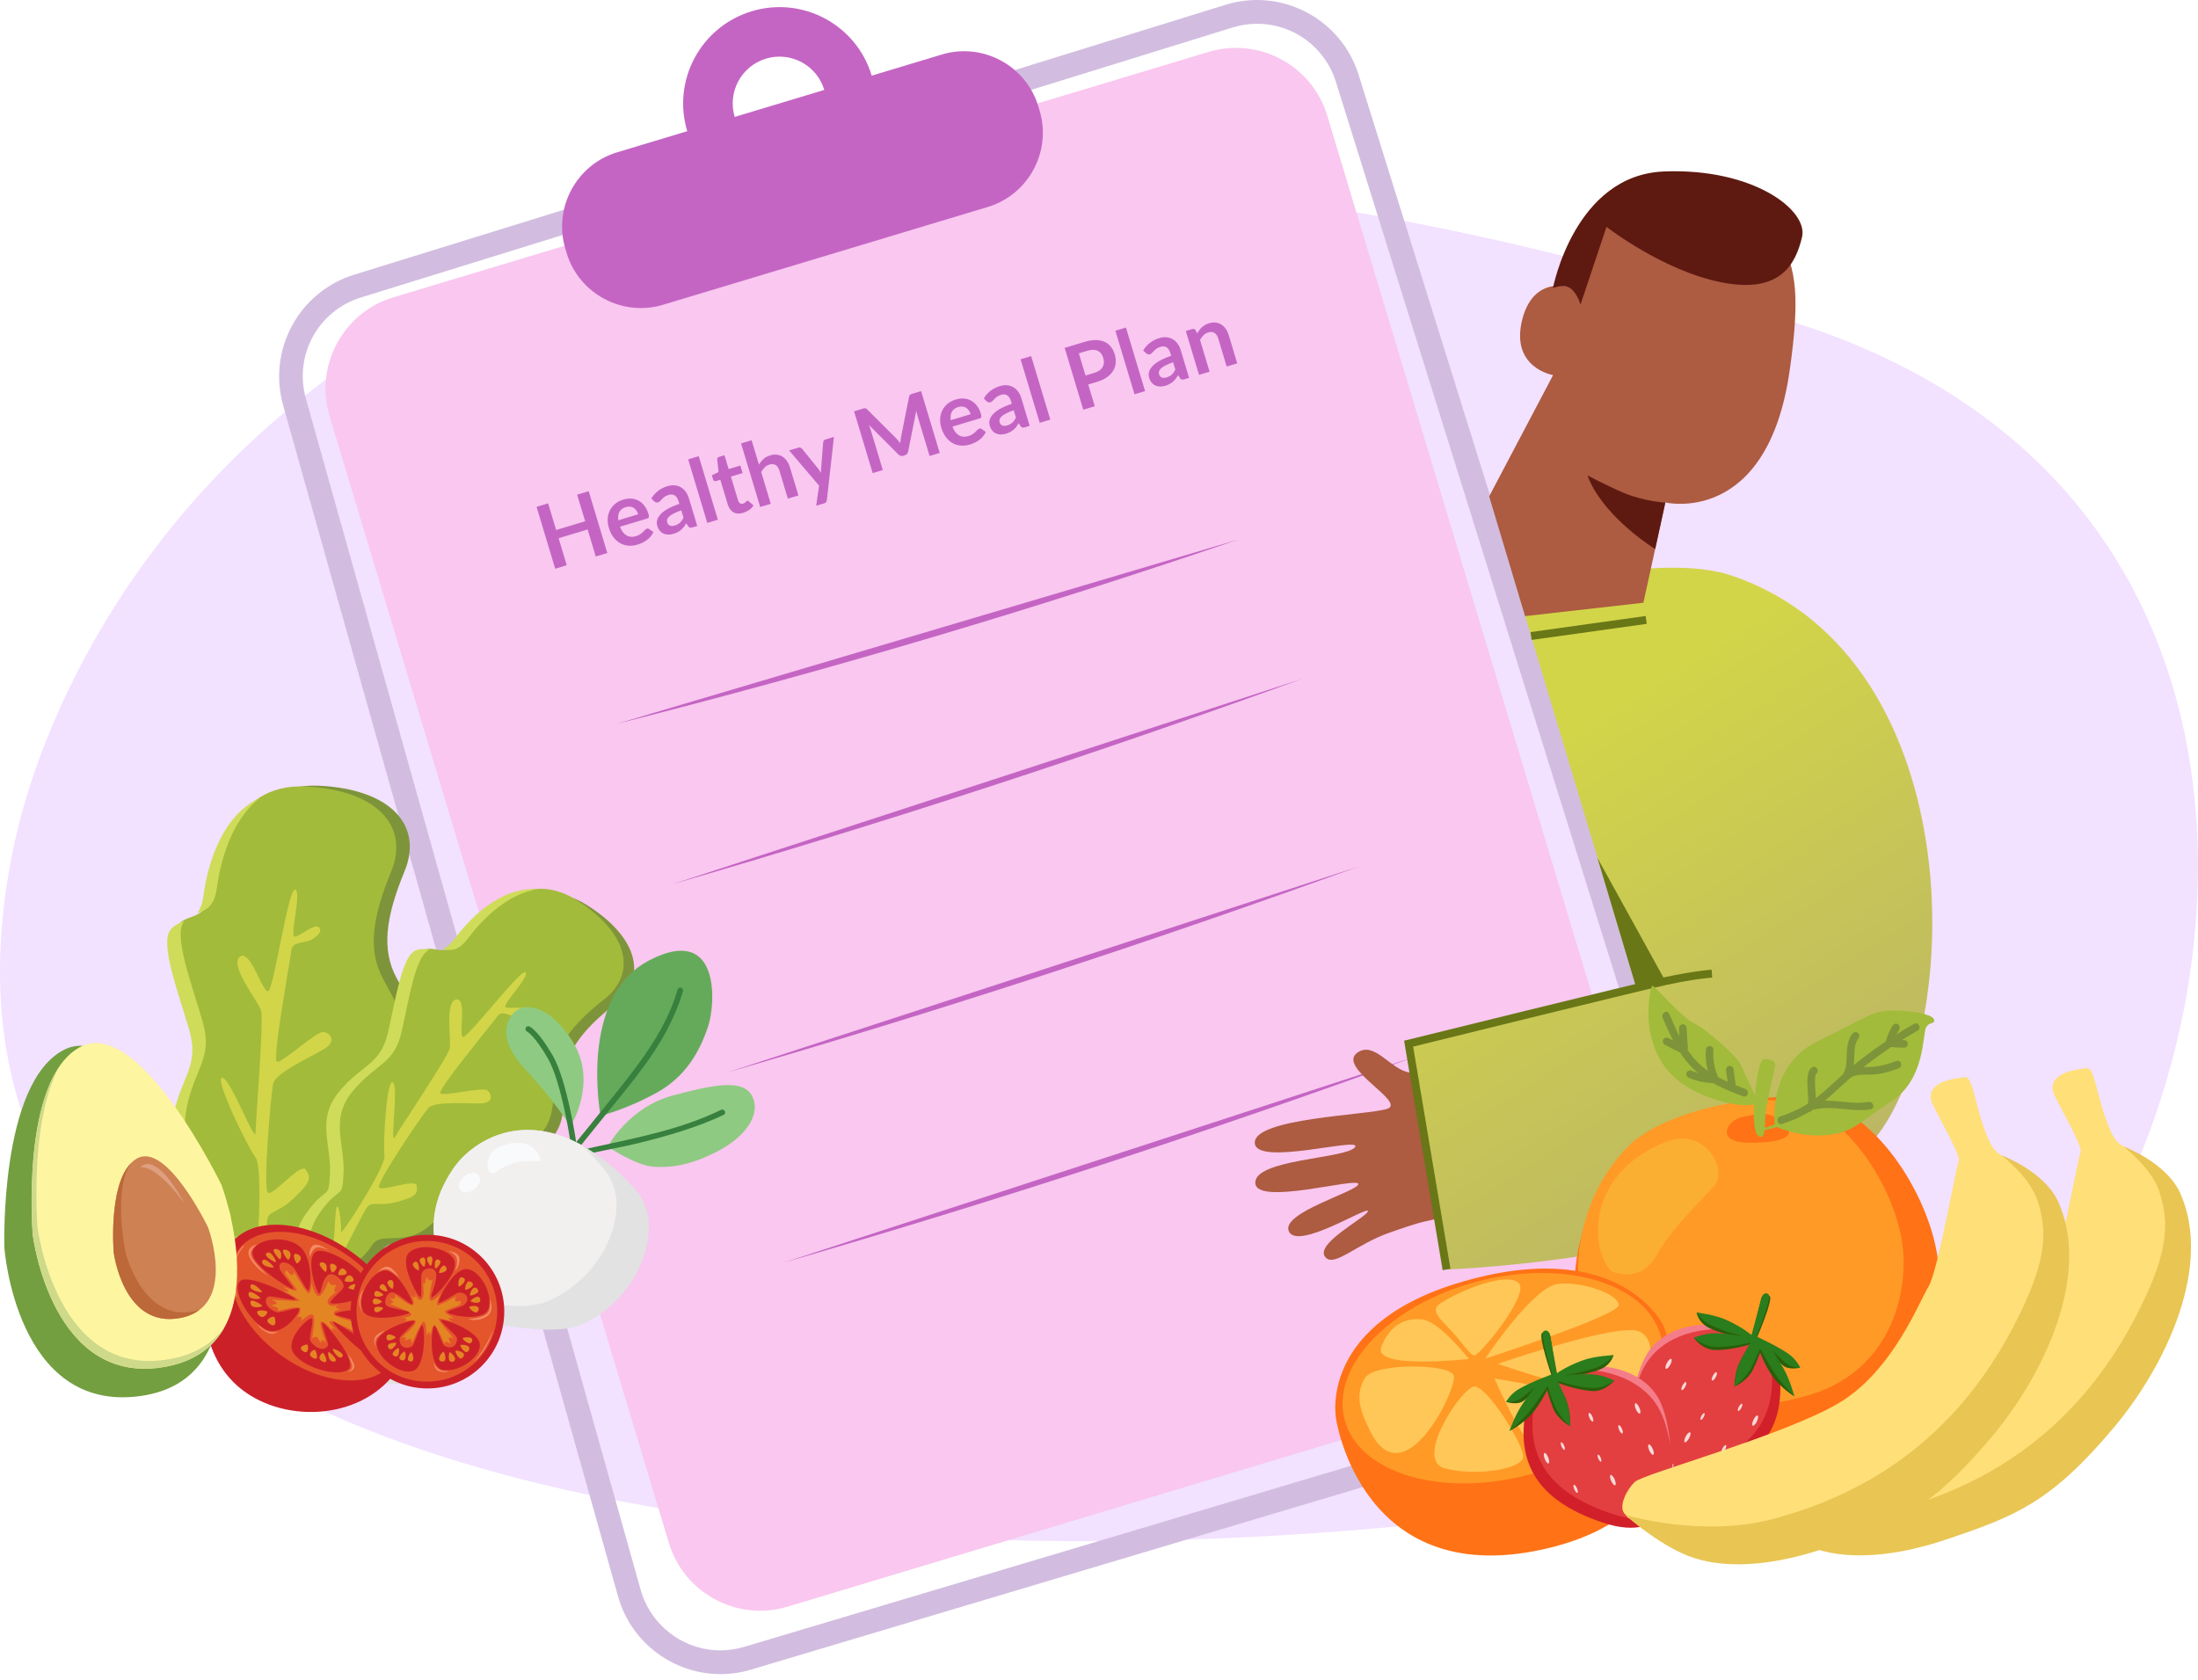 <svg width="191" height="146" viewBox="0 0 191 146" fill="none" xmlns="http://www.w3.org/2000/svg">
<path d="M1.275 73.189C6.382 49.703 39.022 -10.001 156.394 28.173C206.766 44.555 193.385 105.12 171.097 120.924C148.802 136.735 -16.064 152.958 1.275 73.189Z" fill="#F2E1FF"/>
<path d="M139.297 118.295L68.421 139.632C64.071 140.94 59.438 138.455 58.13 134.105L28.636 36.137C27.328 31.787 29.813 27.154 34.163 25.846L105.039 4.508C109.39 3.201 114.022 5.686 115.33 10.036L144.824 108.004C146.132 112.354 143.647 116.987 139.297 118.295Z" fill="#F9C7EF"/>
<path d="M109.225 2.065C112.384 2.065 115.144 4.096 116.087 7.117L148.39 110.523C148.968 112.375 148.783 114.337 147.874 116.051C146.965 117.765 145.437 119.01 143.579 119.568L64.663 143.122C63.989 143.322 63.293 143.425 62.598 143.425C59.391 143.425 56.548 141.264 55.674 138.173L26.585 34.664C25.518 30.878 27.632 27.01 31.383 25.846L107.091 2.395C107.793 2.175 108.509 2.065 109.225 2.065ZM109.225 0C108.316 0 107.394 0.138 106.485 0.42L30.777 23.871C25.98 25.358 23.247 30.389 24.603 35.221L53.705 138.731C54.855 142.819 58.578 145.49 62.612 145.49C63.486 145.49 64.381 145.366 65.262 145.098L144.178 121.543C149.12 120.07 151.908 114.832 150.366 109.911L118.063 6.505C116.824 2.54 113.169 0 109.225 0Z" fill="#D2BDE0"/>
<path d="M85.835 17.986L57.614 26.486C54.076 27.553 50.304 25.53 49.237 21.985L49.127 21.613C48.06 18.075 50.084 14.303 53.629 13.236L81.85 4.736C85.388 3.669 89.16 5.692 90.227 9.237L90.337 9.609C91.404 13.154 89.38 16.919 85.835 17.986Z" fill="#C465C4"/>
<path d="M65.323 0.977C60.897 2.313 58.385 6.98 59.72 11.405C61.056 15.831 65.722 18.344 70.148 17.008C74.574 15.673 77.087 11.006 75.751 6.58C74.423 2.148 69.749 -0.358 65.323 0.977ZM68.909 12.878C66.762 13.525 64.49 12.307 63.843 10.16C63.196 8.012 64.415 5.741 66.562 5.094C68.71 4.447 70.981 5.665 71.628 7.812C72.275 9.967 71.057 12.231 68.909 12.878Z" fill="#C465C4"/>
<path d="M53.595 62.905C71.814 58.307 89.842 52.966 107.635 46.881Z" fill="#C465C4"/>
<path d="M58.42 76.844C76.853 71.509 95.114 65.555 113.169 58.989Z" fill="#C465C4"/>
<path d="M63.244 93.185C81.677 87.85 99.939 81.896 117.993 75.33Z" fill="#C465C4"/>
<path d="M68.126 109.718C86.559 104.384 104.82 98.43 122.875 91.863Z" fill="#C465C4"/>
<path d="M51.156 42.687L52.773 48.059L51.77 48.361L51.063 46.013L48.541 46.773L49.248 49.121L48.244 49.423L46.627 44.05L47.63 43.748L48.326 46.059L50.848 45.3L50.153 42.989L51.156 42.687ZM55.459 44.694C55.423 44.575 55.372 44.469 55.306 44.375C55.242 44.278 55.164 44.2 55.073 44.141C54.983 44.082 54.879 44.046 54.761 44.032C54.645 44.016 54.52 44.028 54.383 44.069C54.118 44.149 53.932 44.288 53.824 44.485C53.718 44.682 53.686 44.925 53.727 45.215L55.459 44.694ZM53.875 45.774C53.949 45.965 54.035 46.125 54.133 46.252C54.23 46.377 54.337 46.473 54.455 46.54C54.571 46.605 54.697 46.642 54.833 46.653C54.97 46.66 55.113 46.641 55.262 46.597C55.41 46.552 55.533 46.496 55.629 46.429C55.727 46.362 55.81 46.295 55.876 46.229C55.946 46.163 56.005 46.103 56.053 46.05C56.105 45.997 56.159 45.962 56.216 45.945C56.293 45.922 56.358 45.933 56.413 45.979L56.777 46.234C56.712 46.383 56.628 46.518 56.526 46.637C56.424 46.755 56.31 46.859 56.187 46.95C56.065 47.038 55.935 47.114 55.797 47.177C55.662 47.239 55.527 47.291 55.394 47.331C55.129 47.411 54.869 47.442 54.615 47.423C54.36 47.403 54.123 47.333 53.903 47.212C53.683 47.09 53.486 46.917 53.313 46.693C53.14 46.467 53.003 46.187 52.902 45.852C52.824 45.592 52.792 45.336 52.808 45.083C52.823 44.827 52.883 44.591 52.988 44.376C53.096 44.157 53.247 43.964 53.442 43.797C53.64 43.63 53.882 43.503 54.167 43.417C54.407 43.345 54.64 43.317 54.866 43.332C55.093 43.348 55.301 43.408 55.492 43.513C55.682 43.615 55.85 43.761 55.997 43.952C56.145 44.14 56.261 44.371 56.344 44.646C56.386 44.785 56.399 44.883 56.384 44.942C56.369 44.998 56.319 45.038 56.235 45.064L53.875 45.774ZM59.202 44.349C58.94 44.441 58.725 44.532 58.554 44.621C58.383 44.707 58.251 44.793 58.157 44.878C58.064 44.963 58.005 45.047 57.978 45.13C57.952 45.214 57.951 45.297 57.976 45.378C58.024 45.539 58.106 45.64 58.221 45.681C58.339 45.722 58.474 45.719 58.628 45.672C58.816 45.616 58.968 45.533 59.084 45.425C59.202 45.314 59.306 45.17 59.395 44.992L59.202 44.349ZM56.601 43.329C56.919 42.795 57.386 42.436 58.002 42.25C58.225 42.183 58.436 42.16 58.634 42.181C58.832 42.2 59.011 42.257 59.172 42.352C59.332 42.444 59.47 42.571 59.587 42.734C59.705 42.895 59.797 43.083 59.862 43.299L60.587 45.706L60.171 45.832C60.084 45.858 60.014 45.866 59.959 45.855C59.904 45.842 59.851 45.8 59.8 45.729L59.635 45.478C59.565 45.594 59.493 45.699 59.422 45.794C59.35 45.886 59.271 45.969 59.185 46.043C59.099 46.118 59.003 46.183 58.896 46.24C58.792 46.298 58.672 46.348 58.535 46.389C58.374 46.438 58.22 46.461 58.071 46.46C57.921 46.456 57.784 46.426 57.658 46.369C57.533 46.313 57.424 46.228 57.331 46.115C57.237 46.003 57.165 45.861 57.114 45.691C57.085 45.594 57.072 45.494 57.076 45.39C57.079 45.284 57.103 45.176 57.149 45.068C57.197 44.959 57.268 44.849 57.361 44.737C57.455 44.625 57.577 44.515 57.728 44.407C57.882 44.299 58.066 44.194 58.281 44.091C58.495 43.986 58.746 43.886 59.034 43.791L58.967 43.569C58.89 43.313 58.779 43.142 58.633 43.053C58.487 42.962 58.311 42.947 58.105 43.009C57.957 43.054 57.838 43.109 57.75 43.173C57.663 43.237 57.59 43.302 57.529 43.369C57.467 43.434 57.411 43.493 57.359 43.546C57.31 43.599 57.249 43.636 57.174 43.658C57.11 43.678 57.051 43.678 56.996 43.659C56.941 43.638 56.894 43.609 56.853 43.573L56.601 43.329ZM60.718 39.646L62.38 45.166L61.462 45.443L59.8 39.922L60.718 39.646ZM64.583 44.568C64.251 44.668 63.968 44.652 63.734 44.52C63.501 44.385 63.335 44.152 63.236 43.823L62.595 41.694L62.205 41.811C62.156 41.826 62.108 41.823 62.064 41.801C62.02 41.779 61.988 41.736 61.968 41.672L61.859 41.308L62.442 41.023L62.322 39.925C62.319 39.871 62.331 39.826 62.358 39.788C62.384 39.75 62.425 39.723 62.479 39.707L62.955 39.564L63.316 40.764L64.334 40.457L64.531 41.111L63.513 41.418L64.135 43.483C64.171 43.602 64.227 43.687 64.304 43.736C64.384 43.785 64.474 43.794 64.576 43.764C64.633 43.747 64.678 43.726 64.711 43.703C64.747 43.676 64.775 43.651 64.798 43.628C64.824 43.604 64.846 43.583 64.864 43.564C64.882 43.542 64.902 43.528 64.924 43.521C64.951 43.513 64.976 43.514 64.998 43.523C65.019 43.531 65.043 43.545 65.071 43.566L65.481 43.929C65.38 44.081 65.252 44.211 65.096 44.321C64.94 44.43 64.769 44.512 64.583 44.568ZM65.952 40.379C66.059 40.196 66.189 40.034 66.341 39.894C66.493 39.753 66.689 39.647 66.93 39.575C67.138 39.512 67.333 39.492 67.516 39.516C67.697 39.536 67.861 39.595 68.006 39.692C68.153 39.785 68.281 39.913 68.389 40.075C68.499 40.234 68.586 40.42 68.65 40.633L69.381 43.059L68.463 43.335L67.732 40.909C67.662 40.676 67.555 40.513 67.41 40.418C67.265 40.322 67.084 40.306 66.866 40.372C66.707 40.419 66.569 40.5 66.452 40.614C66.335 40.727 66.233 40.865 66.147 41.026L66.977 43.782L66.059 44.059L64.397 38.538L65.314 38.262L65.952 40.379ZM72.467 37.972L71.853 43.457C71.845 43.53 71.824 43.589 71.789 43.634C71.757 43.682 71.697 43.719 71.608 43.746L70.924 43.952L71.177 42.206L68.573 39.144L69.379 38.902C69.451 38.88 69.512 38.881 69.562 38.903C69.615 38.925 69.657 38.956 69.691 38.994L71.096 40.727C71.143 40.786 71.186 40.846 71.223 40.907C71.263 40.968 71.302 41.031 71.34 41.095C71.342 41.019 71.344 40.944 71.346 40.87C71.347 40.794 71.351 40.719 71.359 40.644L71.53 38.441C71.535 38.385 71.555 38.334 71.59 38.289C71.627 38.242 71.674 38.211 71.731 38.194L72.467 37.972ZM80.041 33.989L81.659 39.362L80.778 39.627L79.734 36.157C79.692 36.018 79.654 35.866 79.62 35.701L78.915 39.24C78.882 39.409 78.787 39.517 78.628 39.565L78.487 39.608C78.329 39.655 78.189 39.618 78.068 39.495L75.504 36.928C75.536 37.007 75.567 37.086 75.596 37.164C75.624 37.242 75.649 37.314 75.669 37.381L76.714 40.851L75.833 41.116L74.216 35.743L74.97 35.517C75.014 35.503 75.053 35.493 75.086 35.486C75.119 35.478 75.15 35.476 75.177 35.478C75.207 35.48 75.236 35.489 75.262 35.505C75.291 35.521 75.321 35.544 75.352 35.575L77.859 38.075C77.925 38.141 77.988 38.211 78.048 38.285C78.111 38.358 78.173 38.434 78.234 38.513C78.242 38.411 78.251 38.312 78.263 38.217C78.274 38.119 78.288 38.024 78.307 37.932L78.997 34.478C79.006 34.435 79.018 34.399 79.033 34.37C79.049 34.341 79.068 34.318 79.089 34.3C79.114 34.282 79.142 34.267 79.173 34.255C79.204 34.243 79.243 34.23 79.287 34.217L80.041 33.989ZM84.346 35.996C84.311 35.877 84.26 35.771 84.194 35.677C84.129 35.58 84.052 35.502 83.961 35.443C83.871 35.384 83.766 35.348 83.649 35.334C83.533 35.318 83.407 35.33 83.271 35.371C83.006 35.451 82.819 35.59 82.711 35.787C82.606 35.984 82.574 36.227 82.615 36.517L84.346 35.996ZM82.763 37.076C82.837 37.267 82.923 37.427 83.02 37.554C83.118 37.679 83.225 37.775 83.342 37.842C83.459 37.907 83.585 37.944 83.721 37.955C83.858 37.962 84.001 37.943 84.15 37.899C84.298 37.854 84.421 37.798 84.516 37.731C84.615 37.664 84.698 37.597 84.764 37.531C84.833 37.465 84.892 37.405 84.941 37.352C84.993 37.299 85.047 37.264 85.104 37.247C85.181 37.224 85.246 37.235 85.301 37.281L85.665 37.536C85.599 37.685 85.516 37.82 85.414 37.939C85.311 38.057 85.198 38.161 85.075 38.252C84.953 38.34 84.823 38.416 84.685 38.479C84.55 38.541 84.415 38.593 84.281 38.633C84.016 38.713 83.757 38.744 83.503 38.725C83.248 38.705 83.011 38.635 82.791 38.514C82.57 38.392 82.374 38.219 82.201 37.995C82.028 37.769 81.891 37.489 81.79 37.154C81.712 36.894 81.68 36.638 81.696 36.385C81.711 36.129 81.771 35.893 81.876 35.678C81.983 35.459 82.135 35.266 82.33 35.099C82.528 34.932 82.77 34.805 83.054 34.719C83.295 34.647 83.528 34.619 83.754 34.634C83.98 34.65 84.189 34.71 84.38 34.815C84.57 34.917 84.738 35.063 84.885 35.254C85.033 35.442 85.149 35.673 85.232 35.948C85.273 36.087 85.287 36.185 85.272 36.244C85.257 36.3 85.207 36.34 85.122 36.366L82.763 37.076ZM88.09 35.651C87.828 35.743 87.612 35.834 87.442 35.923C87.271 36.009 87.139 36.095 87.045 36.18C86.952 36.265 86.892 36.349 86.866 36.432C86.84 36.516 86.839 36.599 86.864 36.68C86.912 36.841 86.994 36.942 87.109 36.983C87.226 37.024 87.362 37.021 87.516 36.974C87.704 36.918 87.856 36.835 87.972 36.727C88.09 36.616 88.194 36.472 88.283 36.294L88.09 35.651ZM85.489 34.631C85.806 34.097 86.274 33.738 86.89 33.552C87.113 33.485 87.324 33.462 87.522 33.483C87.719 33.502 87.899 33.559 88.06 33.654C88.22 33.746 88.358 33.873 88.474 34.036C88.593 34.197 88.685 34.385 88.75 34.601L89.475 37.008L89.059 37.134C88.972 37.16 88.901 37.168 88.847 37.157C88.792 37.144 88.739 37.102 88.687 37.031L88.523 36.781C88.452 36.896 88.381 37.001 88.31 37.096C88.238 37.188 88.159 37.271 88.073 37.345C87.987 37.42 87.891 37.485 87.784 37.542C87.68 37.6 87.559 37.65 87.423 37.691C87.262 37.739 87.107 37.763 86.959 37.762C86.809 37.758 86.671 37.728 86.546 37.671C86.421 37.614 86.312 37.53 86.219 37.417C86.125 37.305 86.053 37.163 86.001 36.993C85.972 36.896 85.96 36.796 85.964 36.692C85.967 36.586 85.991 36.478 86.037 36.37C86.085 36.261 86.156 36.151 86.249 36.039C86.342 35.927 86.465 35.817 86.616 35.709C86.77 35.601 86.954 35.495 87.169 35.393C87.383 35.288 87.634 35.188 87.922 35.093L87.855 34.87C87.778 34.615 87.667 34.444 87.521 34.355C87.375 34.264 87.199 34.249 86.993 34.311C86.845 34.356 86.726 34.411 86.637 34.475C86.551 34.539 86.478 34.604 86.417 34.671C86.355 34.736 86.299 34.795 86.247 34.848C86.198 34.901 86.136 34.938 86.062 34.96C85.998 34.98 85.939 34.98 85.884 34.961C85.829 34.94 85.781 34.911 85.741 34.875L85.489 34.631ZM89.606 30.948L91.268 36.468L90.35 36.745L88.688 31.224L89.606 30.948ZM95.076 32.408C95.259 32.353 95.412 32.283 95.535 32.197C95.657 32.109 95.75 32.01 95.814 31.899C95.879 31.784 95.916 31.66 95.924 31.525C95.931 31.388 95.912 31.244 95.867 31.093C95.824 30.949 95.762 30.826 95.683 30.723C95.603 30.619 95.506 30.541 95.392 30.486C95.279 30.431 95.147 30.403 94.998 30.402C94.849 30.398 94.681 30.424 94.495 30.48L93.749 30.705L94.329 32.633L95.076 32.408ZM94.263 29.707C94.622 29.599 94.945 29.548 95.233 29.553C95.521 29.558 95.773 29.611 95.99 29.71C96.206 29.81 96.387 29.953 96.532 30.139C96.68 30.324 96.791 30.541 96.866 30.792C96.945 31.052 96.973 31.304 96.952 31.548C96.93 31.789 96.856 32.014 96.73 32.222C96.603 32.431 96.422 32.618 96.186 32.783C95.952 32.949 95.66 33.084 95.311 33.189L94.564 33.414L95.133 35.305L94.134 35.606L92.516 30.233L94.263 29.707ZM97.842 28.468L99.504 33.989L98.586 34.265L96.924 28.744L97.842 28.468ZM101.942 31.48C101.681 31.572 101.465 31.663 101.294 31.752C101.123 31.838 100.991 31.924 100.898 32.009C100.804 32.094 100.745 32.178 100.719 32.261C100.692 32.345 100.692 32.428 100.716 32.509C100.765 32.67 100.846 32.771 100.961 32.812C101.079 32.853 101.214 32.85 101.368 32.803C101.556 32.747 101.708 32.664 101.824 32.557C101.942 32.445 102.046 32.301 102.135 32.123L101.942 31.48ZM99.341 30.46C99.659 29.926 100.126 29.567 100.743 29.381C100.966 29.314 101.176 29.291 101.375 29.313C101.572 29.331 101.751 29.388 101.912 29.483C102.072 29.575 102.21 29.703 102.327 29.865C102.446 30.026 102.538 30.215 102.602 30.43L103.327 32.837L102.911 32.963C102.825 32.989 102.754 32.997 102.699 32.986C102.644 32.973 102.591 32.931 102.54 32.86L102.375 32.609C102.305 32.725 102.234 32.83 102.162 32.925C102.09 33.017 102.011 33.1 101.925 33.175C101.84 33.249 101.743 33.314 101.636 33.371C101.532 33.429 101.412 33.479 101.276 33.52C101.115 33.569 100.96 33.592 100.811 33.591C100.661 33.587 100.524 33.557 100.399 33.501C100.274 33.444 100.164 33.359 100.071 33.247C99.978 33.134 99.905 32.993 99.854 32.822C99.825 32.725 99.812 32.625 99.816 32.521C99.819 32.415 99.844 32.307 99.889 32.199C99.938 32.09 100.008 31.98 100.102 31.868C100.195 31.756 100.317 31.646 100.468 31.538C100.622 31.43 100.807 31.325 101.022 31.222C101.236 31.117 101.487 31.017 101.774 30.922L101.707 30.7C101.63 30.445 101.519 30.273 101.374 30.184C101.227 30.093 101.051 30.078 100.846 30.14C100.697 30.185 100.579 30.24 100.49 30.304C100.404 30.368 100.33 30.433 100.269 30.5C100.208 30.565 100.151 30.624 100.1 30.677C100.051 30.73 99.989 30.767 99.915 30.79C99.85 30.809 99.791 30.809 99.737 30.79C99.682 30.769 99.634 30.74 99.593 30.704L99.341 30.46ZM104.043 28.975C104.097 28.875 104.156 28.78 104.221 28.691C104.287 28.598 104.361 28.515 104.442 28.442C104.524 28.366 104.616 28.299 104.718 28.241C104.818 28.181 104.933 28.132 105.062 28.093C105.27 28.03 105.465 28.011 105.648 28.034C105.83 28.055 105.993 28.114 106.139 28.21C106.286 28.304 106.413 28.432 106.521 28.593C106.631 28.752 106.718 28.938 106.783 29.151L107.513 31.577L106.595 31.854L105.865 29.427C105.795 29.195 105.687 29.031 105.543 28.937C105.398 28.84 105.216 28.825 104.998 28.89C104.84 28.938 104.702 29.018 104.585 29.132C104.468 29.246 104.366 29.383 104.279 29.544L105.109 32.301L104.192 32.577L103.044 28.765L103.605 28.596C103.724 28.561 103.819 28.593 103.889 28.693L104.043 28.975Z" fill="#C465C4"/>
<path d="M138.656 99.153L128.545 103.131C128.545 103.131 127.609 105.416 123.899 106.132C123.162 106.277 121.442 106.875 120.726 107.13C117.835 108.149 115.983 110.111 115.199 109.285C114.09 108.121 118.874 105.733 118.867 105.251C118.86 104.776 112.796 108.658 112.005 107.027C111.213 105.395 118.055 103.53 118.034 102.897C118.014 102.257 109.245 104.817 109.086 102.835C108.921 100.729 116.968 100.708 117.739 99.703C118.509 98.705 109.059 101.451 109.038 99.304C109.011 97.163 118.805 96.922 120.54 96.365C122.274 95.8 116.155 92.806 117.931 91.498C119.432 90.39 120.877 93.033 122.515 93.205C124.154 93.377 127.588 95.367 127.588 95.367L135.545 92.373L138.656 99.153Z" fill="#AD5B41"/>
<path d="M131.904 51.445C131.904 51.445 144.163 47.866 150.509 50.034C171.702 57.254 170.691 90.679 162.444 99.49C153.18 109.381 125.709 110.324 125.709 110.324L122.412 90.7L142.194 85.833L131.904 51.445Z" fill="url(#paint0_linear_9373_64733)"/>
<path d="M154.584 20.829C156.174 23.183 156.381 26.087 155.527 32.131C153.607 45.787 144.713 43.667 144.713 43.667L142.807 52.381L132.523 53.544L129.405 43.137L134.96 32.599C134.96 32.599 131.195 31.973 132.289 27.733C133.391 23.492 137.128 25.131 137.128 25.131C137.128 25.131 137.631 22.894 138.291 21.297C139.82 17.607 140.391 17.793 144.473 17.483C148.561 17.174 153.001 18.475 154.584 20.829Z" fill="#AD5B41"/>
<path d="M134.946 25.041C134.946 25.041 136.811 15.219 144.583 14.902C152.354 14.585 157.144 18.275 156.594 20.595C156.043 22.914 154.749 25.557 149.607 24.539C144.465 23.52 139.599 19.713 139.599 19.713L137.341 26.466C137.341 26.466 137.087 25.544 136.495 25.076C135.903 24.608 134.946 25.041 134.946 25.041Z" fill="#5E1A10"/>
<path d="M144.713 43.674L143.832 47.714C143.832 47.714 140.329 45.581 138.532 42.552C138.14 41.891 137.954 41.32 137.954 41.32C137.954 41.32 139.654 42.221 141.065 42.82C142.903 43.598 144.713 43.674 144.713 43.674Z" fill="#5E1A10"/>
<path d="M125.702 110.324L122.405 90.7C122.405 90.7 142.146 85.82 144.721 85.262C147.295 84.704 148.761 84.615 148.761 84.615" stroke="#697717" stroke-width="0.688" stroke-miterlimit="10"/>
<path d="M142.187 85.834L144.714 85.255L138.815 74.559L142.187 85.834Z" fill="#697717"/>
<path d="M133.047 55.272L143.048 53.875" stroke="#697717" stroke-width="0.688" stroke-miterlimit="10"/>
<path d="M19.893 109.291C20.265 105.526 21.366 107.034 20.024 104.377C18.682 101.72 16.135 100.316 16.81 96.695C17.484 93.075 19.177 92.297 18.207 88.993C17.236 85.689 15.674 81.559 16.589 80.375C17.505 79.191 19.109 80.079 19.467 77.395C19.825 74.71 21.373 67.999 27.671 68.281C33.969 68.564 36.798 71.744 35.153 75.722C33.508 79.701 33.13 82.543 34.472 85.014C35.814 87.485 37.163 89.599 35.621 92.111C34.08 94.623 32.379 95.518 31.918 98.691C31.457 101.864 31.381 104.487 29.95 106.084C28.518 107.674 26.818 107.708 26.742 109.044C26.666 110.379 26.192 111.639 25.31 112.465C22.523 115.066 19.522 113.056 19.893 109.291Z" fill="#7E943A"/>
<path d="M18.716 109.36C19.088 105.595 20.189 107.103 18.847 104.446C17.505 101.789 14.958 100.385 15.632 96.764C16.307 93.143 18 92.366 17.03 89.062C16.059 85.758 14.497 81.628 15.412 80.444C16.328 79.26 17.931 80.148 18.289 77.463C18.647 74.779 20.196 68.068 26.494 68.35C32.792 68.632 35.621 71.812 33.976 75.791C32.331 79.769 31.952 82.612 33.295 85.083C34.637 87.554 35.986 89.667 34.444 92.18C32.909 94.692 31.202 95.587 30.741 98.76C30.28 101.933 30.204 104.556 28.772 106.153C27.341 107.743 25.641 107.777 25.565 109.112C25.489 110.448 25.014 111.707 24.133 112.533C21.345 115.135 18.344 113.125 18.716 109.36Z" fill="#A2BB3A"/>
<path d="M18.854 77.119C19.109 75.233 19.949 71.372 22.599 69.328C19.012 71.007 17.966 75.695 17.684 77.828C17.581 78.579 17.381 79.047 17.127 79.363C17.877 79.095 18.62 78.854 18.854 77.119Z" fill="#CFDC59"/>
<path d="M19.28 109.016C19.651 105.251 20.753 106.758 19.411 104.102C18.068 101.445 15.522 100.04 16.196 96.42C16.871 92.799 18.564 92.022 17.593 88.718C16.623 85.414 15.06 81.284 15.976 80.1C15.983 80.086 15.996 80.079 16.01 80.065C15.584 80.224 15.15 80.375 14.806 80.816C13.89 82 15.453 86.136 16.423 89.433C17.394 92.737 15.7 93.515 15.026 97.136C14.351 100.756 16.898 102.167 18.24 104.817C19.583 107.474 18.481 105.967 18.11 109.732C17.752 113.373 20.539 115.356 23.238 113.132C20.966 114.027 18.97 112.127 19.28 109.016Z" fill="#CFDC59"/>
<path d="M22.35 115.899C22.041 114.633 22.557 112.341 22.165 111.26C21.772 110.179 20.43 107.763 20.506 107.454C20.581 107.144 21.889 108.92 22.116 109.505C22.343 110.09 22.894 101.507 22.213 100.605C21.531 99.703 18.599 93.694 19.301 93.66C20.01 93.625 22.192 99.49 22.206 98.43C22.22 97.363 22.935 88.676 22.688 87.837C22.44 86.997 19.907 83.92 20.829 83.156C21.752 82.392 22.812 86.308 23.307 86.136C23.796 85.971 25.055 77.078 25.654 77.312C26.253 77.539 25.104 81.504 25.634 81.401C26.164 81.297 27.327 80.251 27.678 80.568C28.029 80.885 27.733 81.263 27.107 81.642C26.48 82.02 25.393 81.759 25.317 82.598C25.234 83.438 23.61 92.159 24.078 92.269C24.546 92.379 27.52 89.578 28.112 89.681C28.704 89.784 29.316 90.466 28.16 91.168C27.003 91.87 23.927 93.219 23.734 94.197C23.534 95.174 22.832 103.331 23.287 103.647C23.741 103.964 26.102 101.004 26.563 101.651C27.024 102.298 27.1 102.642 25.551 104.115C24.002 105.588 23.259 105.12 23.197 106.208C23.135 107.302 23.548 115.239 23.342 115.762C23.135 116.285 22.35 115.899 22.35 115.899Z" fill="#D2D548"/>
<path d="M28.057 105.967C29.902 103.31 30.095 104.893 30.198 102.353C30.301 99.813 28.986 97.7 30.996 95.284C33.006 92.861 34.596 92.985 35.243 90.122C35.89 87.258 36.448 83.521 37.632 83.018C38.809 82.516 39.628 83.844 41.018 81.993C42.409 80.141 46.353 75.777 50.93 78.613C55.507 81.449 56.299 85.001 53.415 87.279C50.531 89.557 49.065 91.526 49.037 93.928C49.01 96.33 49.133 98.464 46.938 99.703C44.742 100.935 43.097 100.894 41.431 103.069C39.766 105.244 38.616 107.171 36.888 107.763C35.161 108.355 33.873 107.667 33.261 108.631C32.648 109.594 31.767 110.338 30.769 110.585C27.617 111.363 26.212 108.624 28.057 105.967Z" fill="#7E943A"/>
<path d="M27.148 105.526C28.993 102.869 29.186 104.453 29.289 101.913C29.392 99.373 28.078 97.26 30.088 94.844C32.097 92.421 33.688 92.545 34.335 89.681C34.989 86.811 35.539 83.08 36.723 82.578C37.9 82.075 38.719 83.404 40.11 81.552C41.5 79.701 45.444 75.337 50.021 78.172C54.599 81.008 55.39 84.56 52.506 86.838C49.622 89.117 48.156 91.085 48.129 93.488C48.101 95.89 48.225 98.024 46.029 99.263C43.833 100.495 42.188 100.453 40.523 102.628C38.857 104.804 37.707 106.731 35.98 107.323C34.252 107.915 32.965 107.226 32.352 108.19C31.74 109.154 30.858 109.897 29.86 110.145C26.708 110.93 25.304 108.183 27.148 105.526Z" fill="#A2BB3A"/>
<path d="M40.682 81.532C41.652 80.231 43.889 77.698 46.718 77.278C43.339 77.037 40.613 80.1 39.512 81.573C39.119 82.096 38.775 82.358 38.459 82.488C39.126 82.599 39.787 82.729 40.682 81.532Z" fill="#CFDC59"/>
<path d="M27.714 105.506C29.559 102.849 29.752 104.432 29.855 101.892C29.958 99.352 28.643 97.239 30.653 94.823C32.663 92.4 34.253 92.524 34.9 89.661C35.554 86.79 36.105 83.06 37.289 82.557C37.303 82.55 37.316 82.55 37.323 82.543C36.938 82.481 36.552 82.413 36.112 82.599C34.935 83.101 34.377 86.839 33.723 89.702C33.069 92.572 31.486 92.442 29.476 94.864C27.466 97.287 28.781 99.394 28.678 101.933C28.575 104.473 28.382 102.89 26.537 105.547C24.754 108.115 26.007 110.758 28.946 110.221C26.888 109.945 26.193 107.695 27.714 105.506Z" fill="#CFDC59"/>
<path d="M27.142 111.921C27.438 110.847 28.78 109.353 28.939 108.383C29.097 107.412 29.104 105.051 29.283 104.852C29.469 104.652 29.703 106.517 29.627 107.054C29.551 107.584 33.537 101.41 33.406 100.453C33.275 99.497 33.585 93.79 34.129 94.059C34.672 94.327 33.86 99.614 34.307 98.829C34.755 98.044 38.912 91.856 39.078 91.127C39.243 90.397 38.63 87.045 39.635 86.859C40.64 86.673 39.807 90.032 40.241 90.115C40.675 90.198 45.314 84.085 45.672 84.505C46.023 84.925 43.517 87.403 43.958 87.547C44.398 87.692 45.699 87.396 45.83 87.781C45.961 88.16 45.582 88.318 44.956 88.346C44.329 88.367 43.627 87.719 43.221 88.318C42.808 88.91 37.969 94.74 38.265 95.016C38.568 95.291 41.955 94.438 42.354 94.761C42.753 95.085 42.925 95.849 41.769 95.89C40.612 95.931 37.756 95.656 37.205 96.303C36.655 96.95 32.724 102.746 32.938 103.172C33.144 103.599 36.139 102.374 36.214 103.048C36.29 103.723 36.2 104.012 34.438 104.466C32.676 104.921 32.311 104.26 31.809 105.051C31.306 105.843 28.312 111.935 27.934 112.237C27.548 112.533 27.142 111.921 27.142 111.921Z" fill="#D2D548"/>
<path d="M52.816 99.648C52.816 99.648 54.578 96.254 58.433 95.215C62.281 94.176 64.6 93.804 65.358 95.257C66.115 96.709 64.986 98.657 62.439 100.006C60.133 101.231 58.392 101.5 56.809 101.396C55.225 101.293 52.816 99.648 52.816 99.648Z" fill="#8FCA82"/>
<path d="M49.092 100.825C50.841 100.261 52.678 99.958 54.468 99.572C56.065 99.228 57.655 98.794 59.217 98.306C60.47 97.906 61.709 97.452 62.893 96.874C63.175 96.736 62.928 96.316 62.645 96.454C59.245 98.12 55.459 98.85 51.791 99.655C50.841 99.861 49.891 100.068 48.968 100.364C48.666 100.446 48.796 100.921 49.092 100.825Z" fill="#37803D"/>
<path d="M52.19 96.97C52.19 96.97 50.229 86.68 56.417 83.459C62.605 80.237 62.219 87.217 61.51 89.275C60.801 91.333 59.645 93.529 57.057 94.967C54.462 96.399 52.19 96.97 52.19 96.97Z" fill="#65AA5B"/>
<path d="M50.029 100.295C50.29 99.717 50.758 99.201 51.15 98.705C51.852 97.824 52.568 96.957 53.277 96.076C54.964 93.983 56.733 91.863 57.979 89.468C58.529 88.408 59.032 87.286 59.348 86.136C59.431 85.834 58.963 85.703 58.873 86.005C58.219 88.346 56.932 90.459 55.514 92.407C54.048 94.41 52.444 96.303 50.896 98.244C50.448 98.801 49.905 99.386 49.602 100.047C49.478 100.336 49.898 100.584 50.029 100.295Z" fill="#37803D"/>
<path d="M49.567 97.893C49.567 97.893 51.969 94.107 49.801 90.59C47.633 87.072 45.444 87.231 44.728 87.94C44.109 88.552 43.049 90.142 45.644 92.93C48.239 95.718 49.567 97.893 49.567 97.893Z" fill="#8FCA82"/>
<path d="M45.905 89.427C45.905 89.427 46.559 89.688 47.812 91.843C49.065 93.997 49.849 99.435 49.849 99.435" stroke="#37803D" stroke-width="0.489" stroke-miterlimit="10" stroke-linecap="round" stroke-linejoin="round"/>
<path d="M39.353 101.603C34.968 108.087 40.612 112.795 40.289 113.524C37.66 119.423 33.24 119.478 32.559 119.437C31.884 119.396 31.279 119.361 31.699 119.733C32.118 120.105 34.755 120.917 37.597 119.313C40.44 117.709 41.583 115.328 42.822 115.19C44.061 115.046 48.301 116.188 50.772 115.011C53.243 113.827 54.964 111.7 55.735 109.739C56.506 107.777 56.912 105.209 55.095 103.241C47.523 95.022 41.356 98.643 39.353 101.603Z" fill="#E2E2E2"/>
<path d="M47.53 113.105C50.063 112.051 51.887 110.014 52.761 108.1C53.636 106.187 54.172 103.64 52.465 101.575C51.812 100.784 51.158 100.095 50.517 99.496C45.107 96.523 40.936 99.263 39.36 101.596C35.663 107.061 39.091 111.26 40.069 112.884C41.679 113.049 45.266 114.041 47.53 113.105Z" fill="#F2EFEF"/>
<path d="M46.945 100.646C46.656 99.909 45.83 98.856 43.758 99.524C41.686 100.199 42.312 102.498 43.111 101.864C45.258 100.171 47.234 101.383 46.945 100.646Z" fill="#F9FAFB"/>
<path d="M41.241 103.336C41.682 102.987 41.841 102.453 41.596 102.143C41.351 101.833 40.794 101.864 40.353 102.213C39.912 102.562 39.752 103.096 39.998 103.406C40.243 103.716 40.799 103.685 41.241 103.336Z" fill="#F9FAFB"/>
<path d="M20.181 107.956C21.565 112.678 21.372 113.8 25.22 116.553C29.329 119.492 34.643 118.845 34.643 118.845C31.793 123.354 24.869 123.849 20.918 120.683C17.166 117.668 16.767 111.645 20.181 107.956Z" fill="#CC2029"/>
<path d="M34.625 118.848C36.485 116.319 34.728 111.867 30.701 108.906C26.674 105.945 21.902 105.594 20.041 108.124C18.181 110.654 19.938 115.105 23.965 118.066C27.992 121.028 32.765 121.378 34.625 118.848Z" fill="#CC2029"/>
<path d="M34.081 118.421C35.786 116.102 34.179 112.025 30.491 109.314C26.804 106.602 22.433 106.284 20.728 108.602C19.024 110.92 20.631 114.998 24.318 117.709C28.005 120.42 32.376 120.739 34.081 118.421Z" fill="#E4552C"/>
<path d="M28.002 114.936C28.133 114.784 31.209 118.37 30.239 119.038C29.268 119.713 26.24 118.804 25.489 117.565C24.739 116.326 26.887 114.406 27.107 114.578C27.293 114.722 26.832 116.243 26.956 116.491C27.21 117.001 28.071 117.558 28.491 116.959C28.614 116.794 27.878 115.087 28.002 114.936Z" fill="#CC2029"/>
<path d="M29.427 115.748C29.427 115.748 28.491 114.963 28.656 114.832C28.855 114.681 31.127 115.872 31.127 115.872C31.127 115.872 30.92 115.596 30.941 115.5C30.955 115.417 31.443 115.61 31.443 115.61C31.443 115.61 31.147 115.362 31.017 115.245C30.879 115.128 31.154 114.97 31.154 114.97C31.154 114.97 29.22 114.53 29.02 114.22C28.821 113.917 29.661 113.765 29.661 113.765C29.661 113.765 29.179 113.745 29.193 113.607C29.206 113.518 29.372 113.352 29.372 113.352C29.372 113.352 28.807 113.717 28.518 113.291C28.222 112.864 29.289 112.244 29.289 112.244C29.289 112.244 29.082 112.32 29.048 112.203C29.014 112.086 29.227 111.618 29.227 111.618C29.227 111.618 28.993 111.749 28.807 111.652C28.614 111.556 28.532 111.363 28.532 111.363C28.532 111.363 27.967 112.843 27.61 112.616C27.252 112.389 27.066 111.487 27.066 111.487C27.066 111.487 27.031 112.43 26.811 112.389C26.591 112.341 25.538 110.503 25.538 110.503C25.538 110.503 25.538 110.84 25.352 110.799C25.166 110.758 24.884 110.372 24.884 110.372C24.884 110.372 24.753 110.613 24.753 110.661C24.753 110.702 25.827 112.01 25.785 112.141C25.744 112.272 24.595 111.831 24.595 111.831C24.595 111.831 25.104 112.155 25.076 112.237C25.049 112.32 24.512 112.114 24.512 112.114C24.512 112.114 26.123 112.946 25.985 113.036C25.847 113.125 23.61 112.94 23.61 112.94C23.61 112.94 24.099 113.194 24.065 113.27C24.023 113.346 23.541 113.449 23.541 113.449C23.541 113.449 24.161 113.621 24.161 113.71C24.161 113.8 24.14 113.931 24.14 113.931C24.14 113.931 26.026 113.394 26.088 113.724C26.15 114.055 25.82 114.523 25.82 114.523C25.82 114.523 26.116 114.364 26.178 114.454C26.24 114.536 26.171 114.832 26.171 114.832C26.171 114.832 27.024 113.931 27.231 114.323C27.437 114.715 27.114 116.298 27.114 116.298C27.114 116.298 27.341 116.175 27.458 116.161C27.582 116.14 27.885 116.718 27.885 116.718C27.885 116.718 27.892 116.436 28.029 116.471C28.167 116.505 28.367 116.801 28.367 116.801C28.367 116.801 27.644 114.97 27.899 114.86C28.153 114.743 28.876 115.631 28.876 115.631C28.876 115.631 28.876 115.473 28.91 115.424C28.931 115.383 29.427 115.748 29.427 115.748Z" fill="#E48524"/>
<path d="M25.985 113.71C26.26 113.834 24.546 116.395 22.991 115.486C21.435 114.578 20.072 111.907 20.912 111.301C21.752 110.696 25.703 112.733 25.682 112.926C25.661 113.084 23.521 112.582 23.328 112.678C22.936 112.878 22.977 113.621 24.009 114.027C24.319 114.158 25.71 113.587 25.985 113.71Z" fill="#CC2029"/>
<path d="M22.777 112.286C22.77 112.368 21.683 112.182 21.759 111.776C21.848 111.246 22.784 112.203 22.777 112.286Z" fill="#E48524"/>
<path d="M22.626 112.816C22.64 112.905 21.58 113.015 21.593 112.472C21.6 111.921 22.605 112.726 22.626 112.816Z" fill="#E48524"/>
<path d="M22.785 113.483C22.771 113.394 21.559 112.609 21.787 113.339C21.917 113.772 22.799 113.58 22.785 113.483Z" fill="#E48524"/>
<path d="M23.225 113.993C23.163 113.896 22.02 113.704 22.433 114.24C22.874 114.798 23.287 114.089 23.225 113.993Z" fill="#E48524"/>
<path d="M23.824 114.433C23.727 114.358 22.819 114.667 23.473 115.08C24.12 115.493 23.92 114.502 23.824 114.433Z" fill="#E48524"/>
<path d="M25.509 112.017C25.502 112.237 21.662 109.925 21.951 108.768C22.24 107.612 24.842 107.302 26.053 108.335C27.264 109.367 27.017 112.244 26.769 112.148C26.555 112.065 25.757 110.462 25.564 110.221C25.117 109.663 24.091 109.402 24.318 110.289C24.408 110.641 25.516 111.797 25.509 112.017Z" fill="#CC2029"/>
<path d="M27.727 112.416C27.493 112.451 26.302 108.679 27.782 108.7C29.255 108.72 32.029 110.737 32.097 111.893C32.166 113.05 28.849 113.449 28.711 113.229C28.594 113.043 29.702 112.21 29.833 111.893C29.867 111.811 29.86 111.701 29.826 111.59C29.654 111.088 28.862 110.448 28.436 110.868C27.913 111.384 27.961 112.375 27.727 112.416Z" fill="#CC2029"/>
<path d="M29.11 114.227C28.89 114.013 32.442 113.311 33.55 114.653C34.658 115.996 34.39 118.315 33.082 118.26C31.767 118.205 28.787 114.963 28.938 114.86C29.069 114.77 30.845 116.078 31.347 116.195C31.85 116.319 32.111 115.424 31.492 115.025C30.872 114.626 29.337 114.44 29.11 114.227Z" fill="#CC2029"/>
<path d="M23.273 110.854C23.273 110.854 22.096 109.814 21.841 109.188C21.593 108.569 22.371 108.142 22.371 108.142C22.371 108.142 21.194 108.348 21.731 109.34C22.261 110.324 23.273 110.854 23.273 110.854Z" fill="#F58B66"/>
<path d="M26.942 109.223C26.942 109.223 27.066 108.644 27.444 108.445C27.816 108.245 28.614 108.706 28.614 108.706C28.614 108.706 27.52 107.832 27.114 108.321C26.756 108.761 26.942 109.223 26.942 109.223Z" fill="#F58B66"/>
<path d="M31.678 113.786C31.678 113.786 32.469 113.896 33.034 114.137C33.598 114.378 33.915 115.094 33.915 115.094C33.915 115.094 33.715 114.041 32.834 113.855C32.056 113.69 31.678 113.786 31.678 113.786Z" fill="#F58B66"/>
<path d="M33.233 118.35C33.233 118.35 33.791 118.253 34.052 117.833C34.314 117.42 34.3 117.021 34.3 117.021C34.3 117.021 34.479 117.531 34.135 117.957C33.79 118.384 33.233 118.35 33.233 118.35Z" fill="#F58B66"/>
<path d="M30.149 119.245C30.149 119.245 30.741 119.052 30.582 118.584C30.424 118.116 30.238 117.661 30.238 117.661C30.238 117.661 30.865 118.48 30.782 118.832C30.7 119.183 30.149 119.245 30.149 119.245Z" fill="#F58B66"/>
<path d="M24.181 115.741C24.181 115.741 23.679 115.803 23.5 115.762C23.238 115.693 23.08 115.658 22.819 115.452C22.468 115.17 22.351 115.073 22.351 115.073C22.351 115.073 22.509 115.328 22.784 115.534C23.06 115.734 23.28 115.872 23.555 115.906C23.824 115.934 24.181 115.741 24.181 115.741Z" fill="#F58B66"/>
<path d="M25.792 109.794C25.688 109.766 25.268 108.796 25.812 108.988C26.508 109.236 25.895 109.828 25.792 109.794Z" fill="#E48524"/>
<path d="M25.048 109.484C24.945 109.47 24.188 108.438 24.862 108.617C25.53 108.796 25.151 109.498 25.048 109.484Z" fill="#E48524"/>
<path d="M24.326 109.436C24.429 109.45 24.663 108.548 23.913 108.541C23.465 108.534 24.223 109.422 24.326 109.436Z" fill="#E48524"/>
<path d="M23.968 109.697C24.044 109.67 23.603 108.651 23.204 108.878C22.777 109.126 23.892 109.725 23.968 109.697Z" fill="#E48524"/>
<path d="M23.789 110.131C23.823 110.062 22.908 109.119 22.791 109.608C22.667 110.09 23.754 110.2 23.789 110.131Z" fill="#E48524"/>
<path d="M30.279 111.928C30.224 111.845 30.816 111.349 31.078 111.783C31.415 112.341 30.334 112.01 30.279 111.928Z" fill="#E48524"/>
<path d="M29.956 111.329C29.887 111.253 30.252 110.496 30.645 111.019C31.037 111.542 30.032 111.405 29.956 111.329Z" fill="#E48524"/>
<path d="M29.412 110.792C29.488 110.868 30.555 110.868 29.935 110.317C29.57 109.987 29.337 110.716 29.412 110.792Z" fill="#E48524"/>
<path d="M28.862 110.585C28.951 110.634 29.578 110.117 29.02 109.87C28.428 109.608 28.765 110.53 28.862 110.585Z" fill="#E48524"/>
<path d="M28.297 110.537C28.394 110.544 28.552 109.698 27.981 109.704C27.41 109.718 28.201 110.523 28.297 110.537Z" fill="#E48524"/>
<path d="M31.54 116.595C31.595 116.546 32.579 117.131 32.276 117.338C31.884 117.613 31.485 116.643 31.54 116.595Z" fill="#E48524"/>
<path d="M31.994 116.347C32.028 116.285 33.157 116.677 32.84 117.001C32.524 117.317 31.959 116.409 31.994 116.347Z" fill="#E48524"/>
<path d="M32.214 115.879C32.18 115.941 32.95 116.925 33.136 116.395C33.24 116.078 32.248 115.817 32.214 115.879Z" fill="#E48524"/>
<path d="M32.056 115.383C32.063 115.466 33.102 116.078 32.986 115.576C32.862 115.06 32.049 115.301 32.056 115.383Z" fill="#E48524"/>
<path d="M31.698 114.867C31.753 114.949 32.834 115.156 32.414 114.633C32.001 114.11 31.643 114.784 31.698 114.867Z" fill="#E48524"/>
<path d="M26.708 116.856C26.804 116.911 26.852 117.758 26.37 117.448C25.744 117.049 26.611 116.801 26.708 116.856Z" fill="#E48524"/>
<path d="M27.355 117.31C27.451 117.352 27.83 118.35 27.203 118.012C26.577 117.675 27.251 117.269 27.355 117.31Z" fill="#E48524"/>
<path d="M28.077 117.572C27.981 117.531 27.375 118.123 28.146 118.363C28.607 118.501 28.181 117.613 28.077 117.572Z" fill="#E48524"/>
<path d="M28.552 117.489C28.463 117.489 28.511 118.377 29.02 118.329C29.55 118.281 28.642 117.489 28.552 117.489Z" fill="#E48524"/>
<path d="M28.91 117.221C28.849 117.262 29.413 118.24 29.736 117.916C30.046 117.599 28.972 117.18 28.91 117.221Z" fill="#E48524"/>
<path d="M20.493 109.505C20.217 110.331 20.286 110.916 20.389 111.48C20.493 112.045 20.603 112.54 20.555 112.747C20.527 112.871 20.272 111.776 20.204 111.239C20.135 110.703 20.176 110.221 20.403 109.519C20.63 108.817 21.105 108.218 21.188 108.252C21.27 108.287 20.768 108.686 20.493 109.505Z" fill="#F58B66"/>
<path d="M5.611 91.209C-0.068 94.025 0.379 108.431 0.379 108.431C0.379 108.431 1.391 122.824 12.198 121.323C23.004 119.823 18.186 104.687 18.186 104.687C18.186 104.687 11.289 88.394 5.611 91.209Z" fill="#749F40"/>
<path d="M6.905 91.023C1.742 93.914 2.844 107.316 2.844 107.316C2.844 107.316 4.468 120.676 14.462 118.763C24.457 116.849 19.253 102.986 19.253 102.986C19.253 102.986 12.067 88.132 6.905 91.023Z" fill="#FEF5A0"/>
<path d="M14.876 118.088C4.881 120.002 3.257 106.641 3.257 106.641C3.257 106.641 2.513 97.521 5.15 92.703C2.025 97.28 2.851 107.309 2.851 107.309C2.851 107.309 4.475 120.669 14.47 118.756C17.092 118.253 18.668 116.925 19.57 115.238C18.62 116.608 17.14 117.654 14.876 118.088Z" fill="#CED98A"/>
<path d="M11.908 100.674C9.327 102.119 9.878 108.816 9.878 108.816C9.878 108.816 10.69 115.493 15.68 114.536C20.671 113.58 18.076 106.655 18.076 106.655C18.076 106.655 14.49 99.228 11.908 100.674Z" fill="#CE8153"/>
<path d="M10.904 108.851C10.904 108.851 9.768 103.344 11.393 101.073C9.41 103.062 9.878 108.816 9.878 108.816C9.878 108.816 10.691 115.493 15.681 114.536C16.369 114.405 16.913 114.158 17.34 113.827C12.521 115.362 10.904 108.851 10.904 108.851Z" fill="#BC6838"/>
<path d="M16.059 104.624C15.46 103.509 13.719 100.536 12.39 101.279C12.308 101.327 12.239 101.382 12.163 101.438C13.471 101.314 15.267 103.537 16.059 104.624Z" fill="#DD9F80"/>
<path d="M37.143 120.662C40.83 120.662 43.82 117.673 43.82 113.986C43.82 110.298 40.83 107.309 37.143 107.309C33.456 107.309 30.466 110.298 30.466 113.986C30.466 117.673 33.456 120.662 37.143 120.662Z" fill="#CC2029"/>
<path d="M37.095 120.071C40.47 120.071 43.207 117.334 43.207 113.958C43.207 110.583 40.47 107.846 37.095 107.846C33.719 107.846 30.982 110.583 30.982 113.958C30.982 117.334 33.719 120.071 37.095 120.071Z" fill="#E4552C"/>
<path d="M36.042 114.819C36.049 114.585 32.559 115.542 32.731 116.87C32.903 118.198 34.989 119.63 36.021 119.073C37.061 118.515 36.902 115.17 36.696 115.163C36.517 115.156 35.987 116.877 35.794 117.008C35.395 117.283 34.652 117.145 34.734 116.292C34.762 116.044 36.035 115.053 36.042 114.819Z" fill="#CC2029"/>
<path d="M34.865 114.495C34.865 114.495 35.767 114.474 35.746 114.233C35.718 113.951 33.888 113.339 33.888 113.339C33.888 113.339 34.142 113.235 34.177 113.139C34.211 113.056 33.853 112.871 33.853 112.871C33.853 112.871 34.135 112.864 34.266 112.857C34.397 112.85 34.335 112.506 34.335 112.506C34.335 112.506 35.594 113.545 35.856 113.414C36.118 113.284 35.746 112.526 35.746 112.526C35.746 112.526 36.014 112.871 36.076 112.733C36.118 112.643 36.111 112.368 36.111 112.368C36.111 112.368 36.221 113.118 36.599 112.946C36.978 112.774 36.73 111.432 36.73 111.432C36.73 111.432 36.806 111.652 36.882 111.577C36.957 111.501 37.088 110.916 37.088 110.916C37.088 110.916 37.143 111.205 37.295 111.26C37.446 111.315 37.591 111.205 37.591 111.205C37.591 111.205 37.129 112.967 37.439 113.022C37.749 113.077 38.313 112.409 38.313 112.409C38.313 112.409 37.845 113.29 37.983 113.414C38.127 113.538 39.635 112.657 39.635 112.657C39.635 112.657 39.463 112.967 39.58 113.07C39.697 113.173 40.048 113.036 40.048 113.036C40.048 113.036 39.993 113.352 39.972 113.394C39.952 113.435 38.706 113.82 38.657 113.965C38.616 114.116 39.456 114.571 39.456 114.571C39.456 114.571 39.022 114.481 38.988 114.585C38.96 114.681 39.353 114.887 39.353 114.887C39.353 114.887 38.066 114.447 38.093 114.626C38.121 114.805 39.408 116.305 39.408 116.305C39.408 116.305 39.015 116.168 38.995 116.271C38.974 116.367 39.181 116.822 39.181 116.822C39.181 116.822 38.761 116.512 38.713 116.601C38.664 116.691 38.616 116.815 38.616 116.815C38.616 116.815 37.887 114.922 37.68 115.176C37.474 115.431 37.412 116.099 37.412 116.099C37.412 116.099 37.336 115.741 37.26 115.768C37.184 115.796 37.068 116.119 37.068 116.119C37.068 116.119 37.074 114.667 36.765 114.874C36.455 115.08 35.808 116.753 35.808 116.753C35.808 116.753 35.746 116.477 35.691 116.367C35.636 116.264 35.175 116.553 35.175 116.553C35.175 116.553 35.319 116.292 35.223 116.223C35.133 116.154 34.872 116.271 34.872 116.271C34.872 116.271 36.2 115.156 36.124 114.86C36.049 114.564 35.209 114.832 35.209 114.832C35.209 114.832 35.292 114.695 35.298 114.619C35.319 114.529 34.865 114.495 34.865 114.495Z" fill="#E48524"/>
<path d="M37.749 115.204C37.536 115.108 37.13 118.708 38.431 119.038C39.731 119.375 41.831 117.964 41.693 116.794C41.556 115.624 38.396 114.53 38.314 114.722C38.245 114.881 39.642 116.016 39.697 116.25C39.8 116.719 39.401 117.366 38.637 116.966C38.41 116.849 37.962 115.301 37.749 115.204Z" fill="#CC2029"/>
<path d="M40.2 116.298C40.159 116.381 40.84 117.021 41.005 116.594C41.233 116.051 40.241 116.223 40.2 116.298Z" fill="#E48524"/>
<path d="M40.007 116.897C39.952 116.966 40.461 117.854 40.736 117.352C41.011 116.849 40.062 116.829 40.007 116.897Z" fill="#E48524"/>
<path d="M39.58 117.386C39.635 117.317 40.681 117.51 40.185 117.999C39.889 118.288 39.518 117.455 39.58 117.386Z" fill="#E48524"/>
<path d="M39.078 117.517C39.16 117.475 39.869 118.15 39.373 118.329C38.85 118.508 38.995 117.558 39.078 117.517Z" fill="#E48524"/>
<path d="M38.534 117.469C38.623 117.475 38.947 118.425 38.382 118.315C37.832 118.205 38.444 117.462 38.534 117.469Z" fill="#E48524"/>
<path d="M38.877 114.027C38.767 114.234 42.009 114.998 42.449 113.731C42.89 112.465 41.664 110.255 40.48 110.289C39.297 110.324 37.954 113.112 38.133 113.215C38.285 113.297 39.538 112.444 39.765 112.368C40.288 112.189 40.976 112.726 40.391 113.352C40.171 113.6 38.987 113.827 38.877 114.027Z" fill="#CC2029"/>
<path d="M37.493 112.74C37.597 112.946 40.178 110.413 39.38 109.333C38.581 108.252 36.069 108.018 35.428 109.016C34.795 110.007 36.365 112.836 36.544 112.747C36.702 112.664 36.544 111.088 36.633 110.703C36.661 110.599 36.716 110.51 36.791 110.434C37.142 110.104 37.9 110.117 37.907 110.813C37.92 111.666 37.383 112.533 37.493 112.74Z" fill="#CC2029"/>
<path d="M35.822 113.352C36.049 113.325 34.514 110.048 33.234 110.441C31.954 110.833 30.901 113.132 31.623 114.061C32.353 114.991 35.616 114.268 35.588 114.061C35.568 113.889 33.943 113.745 33.613 113.483C33.282 113.222 33.606 112.217 34.136 112.32C34.666 112.423 35.588 113.38 35.822 113.352Z" fill="#CC2029"/>
<path d="M40.674 114.64C40.674 114.64 41.838 114.571 42.292 114.192C42.746 113.814 42.547 112.857 42.547 112.857C42.547 112.857 43.07 113.917 42.271 114.419C41.48 114.908 40.674 114.64 40.674 114.64Z" fill="#F58B66"/>
<path d="M39.559 110.434C39.559 110.434 39.793 109.815 39.69 109.36C39.593 108.906 38.933 108.727 38.933 108.727C38.933 108.727 39.965 108.748 39.931 109.491C39.889 110.152 39.559 110.434 39.559 110.434Z" fill="#F58B66"/>
<path d="M34.679 111.04C34.679 111.04 34.197 110.551 33.777 110.351C33.357 110.152 32.813 110.565 32.813 110.565C32.813 110.565 33.467 109.759 34.032 110.241C34.527 110.675 34.679 111.04 34.679 111.04Z" fill="#F58B66"/>
<path d="M31.492 114.02C31.492 114.02 31.244 113.518 31.32 112.947C31.395 112.375 31.609 112.024 31.609 112.024C31.609 112.024 31.251 112.355 31.216 112.995C31.182 113.635 31.492 114.02 31.492 114.02Z" fill="#F58B66"/>
<path d="M32.683 117.125C32.683 117.125 32.462 116.512 32.793 116.202C33.123 115.892 33.453 115.624 33.453 115.624C33.453 115.624 32.696 115.899 32.566 116.278C32.421 116.656 32.683 117.125 32.683 117.125Z" fill="#F58B66"/>
<path d="M42.842 115.562C42.842 115.562 42.505 116.457 42.002 117.242C41.486 118.04 41.232 118.267 41.273 118.274C41.314 118.274 41.713 117.861 42.078 117.31C42.663 116.402 42.842 115.562 42.842 115.562Z" fill="#F58B66"/>
<path d="M37.666 118.391C37.666 118.391 37.9 118.825 38.017 118.914C38.196 119.045 38.292 119.134 38.54 119.141C38.87 119.148 38.988 119.148 38.988 119.148C38.988 119.148 38.767 119.258 38.52 119.238C38.272 119.217 38.079 119.176 37.914 119.004C37.755 118.832 37.666 118.391 37.666 118.391Z" fill="#F58B66"/>
<path d="M39.876 111.804C39.945 111.852 40.668 111.288 40.282 111.06C39.78 110.764 39.8 111.756 39.876 111.804Z" fill="#E48524"/>
<path d="M40.427 112.079C40.489 112.141 41.425 111.776 40.978 111.432C40.53 111.088 40.365 112.017 40.427 112.079Z" fill="#E48524"/>
<path d="M40.84 112.568C40.778 112.506 41.115 111.508 41.521 112.065C41.762 112.396 40.902 112.637 40.84 112.568Z" fill="#E48524"/>
<path d="M40.895 113.07C40.868 112.988 41.632 112.389 41.728 112.898C41.825 113.435 40.923 113.16 40.895 113.07Z" fill="#E48524"/>
<path d="M40.771 113.593C40.792 113.504 41.762 113.332 41.576 113.862C41.391 114.392 40.75 113.683 40.771 113.593Z" fill="#E48524"/>
<path d="M36.379 110.4C36.455 110.365 36.393 109.477 36.028 109.677C35.56 109.932 36.31 110.434 36.379 110.4Z" fill="#E48524"/>
<path d="M36.861 110.097C36.937 110.083 37.13 109.126 36.655 109.312C36.173 109.491 36.786 110.111 36.861 110.097Z" fill="#E48524"/>
<path d="M37.425 110.014C37.35 110.028 36.779 109.23 37.391 109.195C37.756 109.175 37.508 110.001 37.425 110.014Z" fill="#E48524"/>
<path d="M37.832 110.241C37.756 110.221 37.694 109.285 38.114 109.477C38.562 109.67 37.908 110.262 37.832 110.241Z" fill="#E48524"/>
<path d="M38.155 110.62C38.1 110.558 38.451 109.67 38.754 110.104C39.05 110.53 38.21 110.675 38.155 110.62Z" fill="#E48524"/>
<path d="M33.301 113.69C33.295 113.607 32.469 113.401 32.524 113.814C32.593 114.358 33.301 113.772 33.301 113.69Z" fill="#E48524"/>
<path d="M33.185 113.125C33.198 113.043 32.393 112.561 32.4 113.091C32.407 113.621 33.171 113.208 33.185 113.125Z" fill="#E48524"/>
<path d="M33.309 112.54C33.295 112.623 32.372 112.939 32.551 112.327C32.655 111.962 33.322 112.458 33.309 112.54Z" fill="#E48524"/>
<path d="M33.653 112.217C33.605 112.286 32.738 112.065 33.054 111.701C33.392 111.315 33.694 112.148 33.653 112.217Z" fill="#E48524"/>
<path d="M34.107 112.01C34.032 112.045 33.35 111.425 33.846 111.26C34.341 111.095 34.183 111.969 34.107 112.01Z" fill="#E48524"/>
<path d="M35.746 117.517C35.663 117.496 35.209 118.226 35.622 118.308C36.159 118.405 35.821 117.537 35.746 117.517Z" fill="#E48524"/>
<path d="M35.167 117.455C35.091 117.421 34.375 118.04 34.885 118.205C35.394 118.357 35.243 117.489 35.167 117.455Z" fill="#E48524"/>
<path d="M34.644 117.152C34.72 117.193 34.734 118.178 34.204 117.813C33.88 117.6 34.569 117.111 34.644 117.152Z" fill="#E48524"/>
<path d="M34.437 116.719C34.485 116.787 34.003 117.551 33.756 117.132C33.494 116.691 34.382 116.657 34.437 116.719Z" fill="#E48524"/>
<path d="M34.383 116.216C34.396 116.299 33.584 116.767 33.584 116.237C33.577 115.707 34.369 116.133 34.383 116.216Z" fill="#E48524"/>
<path d="M140.212 120.552C145.243 124.558 151.321 126.437 159.395 124.007C167.469 121.578 169.183 113.593 168.281 108.727C167.38 103.86 163.608 97.638 158.92 95.91C154.233 94.183 145.12 96.654 142.015 99.552C135.696 105.444 135.173 116.546 140.212 120.552Z" fill="#FF7216"/>
<path d="M140.157 118.129C144.651 121.709 150.075 123.388 157.289 121.213C164.503 119.038 166.031 111.914 165.225 107.564C164.42 103.214 161.047 97.659 156.862 96.117C152.677 94.575 144.534 96.778 141.761 99.366C136.123 104.631 135.662 114.55 140.157 118.129Z" fill="#FF9A26"/>
<path d="M140.06 110.503C141.024 110.84 142.813 111.15 143.977 109.037C145.14 106.924 147.494 104.652 148.891 103.152C150.282 101.651 148.127 98.134 145.147 99.111C142.166 100.089 138.67 102.814 138.876 107.316C138.966 109.525 140.06 110.503 140.06 110.503Z" fill="#FBAF32"/>
<path d="M151.941 99.311C154.9 99.352 156.291 98.705 154.942 97.569C153.593 96.441 152.712 96.812 151.39 97.081C150.062 97.349 148.981 99.269 151.941 99.311Z" fill="#FF7216"/>
<path d="M154.24 97.872C154.24 97.872 153.469 92.655 157.971 90.48C162.472 88.305 162.638 87.788 164.689 87.823C166.74 87.857 168.062 88.263 168.075 88.656C168.089 89.048 167.676 88.752 167.366 89.296C167.057 89.839 167.318 93.79 164.372 95.697C161.426 97.604 161.054 98.45 158.638 98.65C156.216 98.856 154.24 97.872 154.24 97.872Z" fill="#A2BB3A"/>
<path d="M152.822 95.89C152.822 95.89 151.486 96.53 148.141 95.222C144.796 93.914 143.839 91.65 143.433 89.894C143.027 88.132 143.385 85.668 143.605 85.675C143.825 85.682 145.987 88.298 147.177 88.91C148.375 89.523 150.901 91.76 151.259 92.517C151.617 93.274 152.822 95.89 152.822 95.89Z" fill="#A2BB3A"/>
<path d="M152.506 95.091C152.719 93.095 152.912 92.503 153.104 92.18C153.297 91.856 154.33 92.118 154.268 92.551C154.206 92.985 153.627 95.401 153.462 96.31C153.297 97.218 153.552 98.822 152.974 98.801C152.395 98.781 152.292 97.087 152.506 95.091Z" fill="#A2BB3A"/>
<path d="M152.973 98.127C152.973 98.127 153.854 97.906 154.419 97.611C154.983 97.314 155.204 97.645 155.204 97.645C155.204 97.645 154.24 98.051 153.614 98.154C152.987 98.257 152.76 98.333 152.76 98.333L152.973 98.127Z" fill="#A2BB3A"/>
<path d="M154.867 97.672C155.913 97.342 156.911 96.874 157.813 96.241C158.811 95.546 159.665 94.665 160.58 93.866C162.452 92.228 164.49 90.796 166.644 89.557C167.016 89.344 166.679 88.772 166.307 88.986C164.283 90.142 162.37 91.478 160.594 92.978C159.685 93.749 158.846 94.609 157.91 95.346C156.953 96.103 155.851 96.661 154.688 97.025C154.282 97.163 154.454 97.803 154.867 97.672Z" fill="#7E943A"/>
<path d="M157.357 96.578C157.894 96.275 157.798 95.463 157.764 94.947C157.743 94.637 157.715 94.334 157.715 94.025C157.715 93.873 157.722 93.715 157.743 93.563C157.75 93.515 157.757 93.364 157.805 93.336C158.163 93.102 157.826 92.524 157.468 92.765C157.192 92.944 157.123 93.233 157.082 93.543C157.041 93.846 157.048 94.155 157.068 94.458C157.089 94.768 157.117 95.071 157.123 95.38C157.123 95.525 157.165 95.924 157.027 96.007C156.648 96.213 156.986 96.785 157.357 96.578Z" fill="#7E943A"/>
<path d="M160.751 93.625C161.082 93.061 161.109 92.414 161.13 91.78C161.143 91.223 161.171 90.652 161.522 90.19C161.632 90.046 161.543 89.819 161.405 89.736C161.233 89.64 161.061 89.709 160.951 89.853C160.579 90.342 160.503 90.968 160.476 91.56C160.448 92.145 160.49 92.772 160.18 93.295C159.96 93.659 160.538 93.99 160.751 93.625Z" fill="#7E943A"/>
<path d="M160.771 93.653C161.37 93.315 162.086 93.412 162.747 93.384C163.525 93.343 164.254 93.109 164.984 92.847C165.383 92.71 165.211 92.063 164.805 92.207C164.061 92.469 163.325 92.703 162.526 92.723C161.811 92.744 161.081 92.717 160.434 93.075C160.062 93.288 160.393 93.866 160.771 93.653Z" fill="#7E943A"/>
<path d="M164.481 90.762C164.509 90.645 164.543 90.521 164.584 90.404C164.605 90.342 164.626 90.28 164.653 90.218C164.66 90.197 164.674 90.17 164.681 90.149C164.688 90.135 164.729 90.032 164.694 90.115C164.784 89.888 164.908 89.667 165.039 89.461C165.128 89.316 165.073 89.089 164.922 89.007C164.756 88.917 164.564 88.965 164.467 89.124C164.185 89.571 163.979 90.067 163.848 90.583C163.807 90.748 163.903 90.948 164.082 90.989C164.247 91.03 164.44 90.941 164.481 90.762Z" fill="#7E943A"/>
<path d="M164.241 90.975C164.647 91.023 165.053 91.051 165.459 91.051C165.631 91.051 165.796 90.9 165.789 90.721C165.783 90.541 165.645 90.39 165.459 90.39C165.053 90.39 164.647 90.363 164.241 90.314C164.165 90.308 164.062 90.356 164.007 90.411C163.952 90.466 163.903 90.562 163.91 90.645C163.917 90.727 163.945 90.817 164.007 90.879C164.076 90.941 164.151 90.968 164.241 90.975Z" fill="#7E943A"/>
<path d="M144.473 88.442C145.141 89.991 145.843 91.574 147.047 92.785C148.266 94.011 149.897 94.685 151.487 95.277C151.886 95.428 152.058 94.788 151.666 94.637C150.145 94.066 148.589 93.425 147.44 92.235C146.325 91.078 145.678 89.557 145.051 88.105C144.879 87.719 144.308 88.057 144.473 88.442Z" fill="#7E943A"/>
<path d="M146.675 91.03C146.627 90.466 146.585 89.908 146.565 89.344C146.558 89.172 146.413 89.007 146.234 89.013C146.062 89.02 145.897 89.158 145.904 89.344C145.925 89.908 145.959 90.466 146.014 91.03C146.028 91.202 146.159 91.367 146.345 91.361C146.51 91.354 146.689 91.216 146.675 91.03Z" fill="#7E943A"/>
<path d="M146.228 90.837C145.808 90.645 145.388 90.438 144.989 90.211C144.837 90.128 144.617 90.17 144.534 90.328C144.452 90.486 144.493 90.693 144.651 90.782C145.058 91.01 145.471 91.216 145.89 91.409C145.973 91.443 146.056 91.471 146.145 91.443C146.221 91.422 146.303 91.361 146.345 91.292C146.42 91.14 146.393 90.913 146.228 90.837Z" fill="#7E943A"/>
<path d="M149.256 93.494C148.953 92.772 148.829 92.014 148.898 91.23C148.912 91.051 148.733 90.899 148.568 90.899C148.375 90.899 148.251 91.051 148.237 91.23C148.168 92.056 148.299 92.902 148.623 93.666C148.692 93.832 148.843 93.949 149.029 93.9C149.18 93.859 149.325 93.666 149.256 93.494Z" fill="#7E943A"/>
<path d="M148.864 93.467C148.513 93.453 148.251 93.419 147.914 93.343C147.583 93.267 147.26 93.164 146.95 93.033C146.792 92.964 146.578 93.109 146.544 93.267C146.503 93.46 146.606 93.605 146.778 93.673C147.439 93.949 148.155 94.1 148.871 94.135C149.043 94.141 149.208 93.976 149.201 93.804C149.187 93.611 149.049 93.474 148.864 93.467Z" fill="#7E943A"/>
<path d="M150.675 94.685C150.793 94.548 150.841 94.389 150.82 94.21C150.799 94.052 150.772 93.894 150.751 93.735C150.71 93.446 150.669 93.164 150.627 92.875C150.614 92.799 150.538 92.717 150.476 92.675C150.407 92.634 150.297 92.613 150.221 92.641C150.035 92.703 149.96 92.861 149.987 93.047C150.022 93.295 150.063 93.543 150.097 93.79C150.118 93.914 150.132 94.031 150.152 94.155C150.159 94.183 150.159 94.21 150.166 94.245C150.18 94.334 150.166 94.183 150.166 94.252C150.166 94.258 150.166 94.314 150.166 94.32C150.173 94.265 150.173 94.258 150.166 94.293C150.173 94.265 150.187 94.238 150.207 94.217C150.09 94.348 150.07 94.561 150.207 94.685C150.331 94.795 150.552 94.823 150.675 94.685Z" fill="#7E943A"/>
<path d="M157.715 96.413C159.312 96.041 160.943 96.681 162.554 96.406C162.973 96.337 162.794 95.697 162.375 95.766C160.764 96.041 159.146 95.401 157.536 95.773C157.123 95.869 157.295 96.509 157.715 96.413Z" fill="#7E943A"/>
<path d="M116.107 123.34C116.107 123.34 118.351 138.573 134.774 134.484C150.619 130.547 144.569 115.252 144.569 115.252C144.569 115.252 141.038 107.605 127.698 111.212C114.352 114.812 116.107 123.34 116.107 123.34Z" fill="#FF7216"/>
<path d="M132.79 128.176C140.384 126.187 145.555 120.813 144.34 116.172C143.125 111.531 135.983 109.38 128.389 111.369C120.795 113.357 115.624 118.732 116.839 123.373C118.054 128.014 125.196 130.164 132.79 128.176Z" fill="#FF9A26"/>
<path d="M128.084 120.497C126.989 120.648 122.777 126.919 125.592 127.621C128.414 128.323 132.2 127.649 132.358 126.658C132.516 125.673 129.171 120.346 128.084 120.497Z" fill="#FFC757"/>
<path d="M129.873 119.802C129.873 119.802 132.33 125.522 133.528 125.907C134.726 126.286 137.417 124.834 139.193 123.154C140.969 121.475 129.873 119.802 129.873 119.802Z" fill="#FFC757"/>
<path d="M130.162 118.522C130.162 118.522 139.048 121.667 141.217 120.924C143.385 120.187 144.273 116.484 142.428 115.706C140.583 114.922 130.162 118.522 130.162 118.522Z" fill="#FFC757"/>
<path d="M129.061 118.067C129.061 118.067 140.611 114.344 140.653 113.421C140.694 112.506 137.624 111.363 135.428 111.57C133.232 111.776 129.061 118.067 129.061 118.067Z" fill="#FFC757"/>
<path d="M128.132 117.799C128.545 117.813 132.978 112.492 131.966 111.501C130.954 110.51 126.92 112.12 125.158 113.277C124.284 113.848 125.041 114.543 125.991 115.521C126.962 116.526 127.719 117.785 128.132 117.799Z" fill="#FFC757"/>
<path d="M127.65 118.102C127.65 118.102 125.124 114.915 123.685 114.681C122.247 114.447 120.746 115.108 120.024 117.076C119.301 119.045 127.65 118.102 127.65 118.102Z" fill="#FFC757"/>
<path d="M118.605 119.768C117.814 121.117 118.034 122.328 119.073 124.4C122.04 130.306 126.755 120.483 126.315 119.499C125.881 118.508 119.397 118.418 118.605 119.768Z" fill="#FFC757"/>
<path d="M178.552 95.243C179.185 96.557 181.016 99.675 180.789 100.164C180.562 100.653 178.958 109.794 178.166 111.04C177.375 112.285 175.11 118.308 170.416 121.13C165.721 123.952 153.366 127.298 152.636 128.013C151.907 128.729 151.274 130.065 151.7 130.698C152.127 131.331 157.764 135.936 162.837 134.945C167.91 133.954 174.704 132.412 178.132 129.369C181.56 126.327 188.25 119.953 189.145 113.091C190.04 106.235 189.895 103.668 187.582 101.637C185.27 99.607 184.258 100.061 183.501 98.498C182.744 96.936 182.324 94.898 182.035 93.942C181.745 92.978 181.546 92.765 181.257 92.84C180.961 92.902 177.526 93.095 178.552 95.243Z" fill="#FFDF78"/>
<path d="M151.872 130.891C151.872 130.891 158.583 132.914 164.847 131.18C171.111 129.452 180.809 125.329 186.66 112.217C188.587 107.901 188.319 105.664 187.637 103.544C186.99 101.527 184.519 99.627 184.519 99.627C184.519 99.627 188.25 101.011 189.454 103.688C192.269 109.973 188.298 118.584 183.652 124.104C178.214 130.567 175.137 131.744 169.362 133.713C163.512 135.709 159.347 135.44 156.711 134.195C154.075 132.962 151.872 130.891 151.872 130.891Z" fill="#E9C553"/>
<path d="M150.22 115.404C148.272 114.894 145.113 115.128 143.44 117.269C141.767 119.41 141.182 125.033 141.444 126.224C141.705 127.415 143.048 129.314 147.026 128.323C151.005 127.332 154.715 125.246 154.501 119.926C154.425 117.937 152.168 115.913 150.22 115.404Z" fill="#E33F40"/>
<path d="M143.254 118.191C145.147 115.61 148.829 115.19 151.184 115.7C150.805 115.514 150.419 115.376 150.048 115.294C148.086 114.839 144.934 115.163 143.33 117.358C142.642 118.295 142.167 119.871 141.877 121.454C142.222 120.16 142.669 118.983 143.254 118.191Z" fill="#F47D89"/>
<path d="M154.701 120.229C154.659 119.217 154.047 118.191 153.2 117.365C153.654 118.005 153.957 118.707 153.985 119.403C154.205 124.723 150.495 126.809 146.51 127.8C144.197 128.378 142.779 127.979 141.939 127.305C142.545 128.365 144.045 129.418 147.219 128.626C151.204 127.635 154.914 125.549 154.701 120.229Z" fill="#D12029"/>
<path d="M152.23 116.147C152.23 116.147 151.294 115.617 149.869 114.942C148.836 114.454 147.432 114.061 147.432 114.061C147.432 114.061 147.535 114.963 148.623 115.458C149.848 116.016 150.998 116.14 150.998 116.14C150.998 116.14 150.006 116.099 148.843 116.078C147.886 116.057 147.191 116.264 147.191 116.264C147.191 116.264 147.886 117.269 148.953 117.317C150.337 117.379 152.099 116.835 152.099 116.835C152.099 116.835 151.61 117.496 151.19 118.343C150.708 119.299 150.722 120.504 150.722 120.504C150.722 120.504 151.824 120.029 152.305 119.065C152.705 118.274 152.952 117.544 152.952 117.544C152.952 117.544 153.248 118.377 153.875 119.382C154.611 120.552 155.912 121.344 155.912 121.344C155.912 121.344 155.313 120.105 154.714 119.072C154.24 118.246 153.778 117.544 153.778 117.544C153.778 117.544 154.363 118.205 154.969 118.687C155.472 119.093 156.422 118.859 156.422 118.859C156.422 118.859 155.864 118.329 155.169 117.854C154.061 117.09 152.698 116.188 152.698 116.188C152.698 116.188 154.095 112.967 153.785 112.65C153.482 112.334 153.063 112.774 153.063 112.774L152.23 116.147Z" fill="#2A5E08"/>
<path d="M152.202 116.023C152.202 116.023 151.521 115.41 150.096 114.743C149.064 114.254 147.439 114.061 147.439 114.061C147.439 114.061 147.763 114.763 148.857 115.259C150.082 115.817 151.562 116.147 151.562 116.147C151.562 116.147 150.241 115.899 149.077 115.872C148.121 115.851 147.205 116.257 147.205 116.257C147.205 116.257 147.962 116.994 149.029 117.049C150.413 117.111 152.127 116.67 152.127 116.67C152.127 116.67 151.658 117.427 151.239 118.267C150.757 119.224 150.736 120.504 150.736 120.504C150.736 120.504 151.769 119.706 152.244 118.749C152.636 117.957 152.939 117.207 152.939 117.207C152.939 117.207 153.483 118.177 154.109 119.182C154.845 120.353 155.926 121.344 155.926 121.344C155.926 121.344 155.547 119.898 154.956 118.873C154.481 118.047 154.019 117.345 154.019 117.345C154.019 117.345 154.604 118.005 155.21 118.487C155.713 118.893 156.435 118.859 156.435 118.859C156.435 118.859 156.105 118.129 155.41 117.654C154.302 116.89 152.622 116.147 152.622 116.147C152.622 116.147 153.992 112.822 153.689 112.506C153.386 112.189 153.118 112.643 153.118 112.643L152.202 116.023Z" fill="#2A7C1C"/>
<path d="M143.696 122.077C143.824 121.839 143.863 121.612 143.783 121.568C143.702 121.525 143.533 121.683 143.405 121.92C143.277 122.158 143.238 122.385 143.319 122.429C143.399 122.472 143.568 122.315 143.696 122.077Z" fill="#F7D9D8"/>
<path d="M146.438 120.52C146.541 120.33 146.573 120.147 146.509 120.113C146.445 120.079 146.311 120.205 146.208 120.396C146.105 120.587 146.073 120.769 146.137 120.804C146.2 120.838 146.335 120.711 146.438 120.52Z" fill="#F7D9D8"/>
<path d="M145.141 118.603C145.269 118.366 145.308 118.138 145.227 118.095C145.147 118.051 144.978 118.209 144.85 118.446C144.722 118.684 144.683 118.912 144.763 118.955C144.844 118.998 145.013 118.841 145.141 118.603Z" fill="#F7D9D8"/>
<path d="M152.667 123.532C152.784 123.289 152.813 123.059 152.73 123.02C152.648 122.98 152.487 123.145 152.369 123.388C152.252 123.631 152.223 123.86 152.305 123.9C152.387 123.939 152.549 123.775 152.667 123.532Z" fill="#F7D9D8"/>
<path d="M149.092 119.678C149.199 119.48 149.231 119.291 149.164 119.255C149.097 119.219 148.956 119.35 148.85 119.547C148.743 119.744 148.711 119.934 148.778 119.97C148.845 120.006 148.986 119.875 149.092 119.678Z" fill="#F7D9D8"/>
<path d="M148.043 123.151C148.13 122.99 148.156 122.836 148.103 122.808C148.049 122.779 147.936 122.886 147.849 123.046C147.763 123.207 147.736 123.36 147.789 123.389C147.843 123.418 147.956 123.311 148.043 123.151Z" fill="#F7D9D8"/>
<path d="M143.818 125.104C143.912 124.93 143.942 124.764 143.885 124.734C143.828 124.703 143.706 124.819 143.612 124.993C143.518 125.167 143.489 125.333 143.545 125.364C143.602 125.394 143.724 125.278 143.818 125.104Z" fill="#F7D9D8"/>
<path d="M151.311 122.361C151.405 122.187 151.435 122.022 151.378 121.991C151.321 121.96 151.199 122.076 151.105 122.25C151.011 122.424 150.981 122.59 151.038 122.621C151.095 122.652 151.217 122.535 151.311 122.361Z" fill="#F7D9D8"/>
<path d="M145.292 127.748C145.42 127.511 145.459 127.283 145.378 127.24C145.298 127.197 145.129 127.354 145.001 127.592C144.873 127.829 144.834 128.057 144.914 128.1C144.995 128.143 145.164 127.986 145.292 127.748Z" fill="#F7D9D8"/>
<path d="M146.777 124.986C146.906 124.748 146.944 124.521 146.864 124.477C146.784 124.434 146.615 124.592 146.487 124.829C146.358 125.067 146.32 125.294 146.4 125.338C146.48 125.381 146.649 125.223 146.777 124.986Z" fill="#F7D9D8"/>
<path d="M149.906 125.978C150.005 125.793 150.037 125.618 149.976 125.585C149.916 125.553 149.787 125.676 149.688 125.86C149.588 126.044 149.557 126.219 149.617 126.252C149.677 126.284 149.807 126.162 149.906 125.978Z" fill="#F7D9D8"/>
<path d="M137.321 118.88C139.304 118.529 142.436 119.01 143.929 121.282C145.423 123.553 145.554 129.204 145.196 130.368C144.838 131.531 143.344 133.321 139.462 132.013C135.573 130.705 132.042 128.33 132.689 123.044C132.923 121.069 135.332 119.231 137.321 118.88Z" fill="#E33F40"/>
<path d="M144.039 122.218C142.36 119.492 138.726 118.783 136.337 119.1C136.73 118.949 137.122 118.838 137.5 118.783C139.497 118.487 142.608 119.066 144.033 121.378C144.645 122.369 144.989 123.973 145.148 125.577C144.914 124.262 144.556 123.058 144.039 122.218Z" fill="#F47D89"/>
<path d="M132.469 123.333C132.593 122.328 133.281 121.357 134.189 120.6C133.68 121.199 133.329 121.874 133.24 122.569C132.593 127.855 136.124 130.23 140.013 131.538C142.27 132.295 143.716 132.013 144.604 131.414C143.908 132.426 142.339 133.355 139.235 132.309C135.353 130.994 131.822 128.619 132.469 123.333Z" fill="#D12029"/>
<path d="M135.256 119.458C135.256 119.458 136.234 119.004 137.707 118.446C138.773 118.047 140.205 117.765 140.205 117.765C140.205 117.765 140.033 118.659 138.904 119.066C137.638 119.52 136.488 119.554 136.488 119.554C136.488 119.554 137.479 119.596 138.643 119.664C139.599 119.719 140.274 119.981 140.274 119.981C140.274 119.981 139.496 120.931 138.429 120.89C137.046 120.841 135.339 120.16 135.339 120.16C135.339 120.16 135.772 120.862 136.123 121.736C136.523 122.727 136.419 123.932 136.419 123.932C136.419 123.932 135.359 123.368 134.96 122.376C134.63 121.557 134.437 120.807 134.437 120.807C134.437 120.807 134.072 121.612 133.37 122.562C132.544 123.67 131.181 124.352 131.181 124.352C131.181 124.352 131.883 123.161 132.558 122.184C133.102 121.399 133.618 120.731 133.618 120.731C133.618 120.731 132.985 121.344 132.338 121.778C131.808 122.135 130.878 121.833 130.878 121.833C130.878 121.833 131.477 121.351 132.207 120.931C133.377 120.263 134.802 119.465 134.802 119.465C134.802 119.465 133.673 116.14 133.997 115.851C134.327 115.562 134.705 116.03 134.705 116.03L135.256 119.458Z" fill="#2A5E08"/>
<path d="M135.298 119.341C135.298 119.341 136.027 118.783 137.5 118.233C138.567 117.833 140.205 117.771 140.205 117.771C140.205 117.771 139.827 118.446 138.698 118.852C137.432 119.306 135.931 119.52 135.931 119.52C135.931 119.52 137.266 119.375 138.43 119.444C139.386 119.499 140.267 119.981 140.267 119.981C140.267 119.981 139.455 120.656 138.388 120.621C137.005 120.573 135.332 119.995 135.332 119.995C135.332 119.995 135.738 120.786 136.089 121.66C136.489 122.652 136.413 123.932 136.413 123.932C136.413 123.932 135.449 123.058 135.05 122.06C134.72 121.241 134.479 120.47 134.479 120.47C134.479 120.47 133.859 121.392 133.15 122.342C132.324 123.45 131.168 124.352 131.168 124.352C131.168 124.352 131.663 122.941 132.338 121.963C132.882 121.179 133.398 120.511 133.398 120.511C133.398 120.511 132.765 121.124 132.118 121.557C131.588 121.915 130.865 121.833 130.865 121.833C130.865 121.833 131.257 121.13 131.987 120.711C133.157 120.043 134.885 119.43 134.885 119.43C134.885 119.43 133.783 116.009 134.114 115.72C134.444 115.431 134.671 115.906 134.671 115.906L135.298 119.341Z" fill="#2A7C1C"/>
<path d="M143.662 126.426C143.746 126.389 143.725 126.159 143.617 125.912C143.508 125.665 143.352 125.494 143.269 125.531C143.185 125.568 143.206 125.798 143.314 126.045C143.423 126.292 143.579 126.462 143.662 126.426Z" fill="#F7D9D8"/>
<path d="M140.979 124.576C141.045 124.547 141.028 124.363 140.941 124.165C140.853 123.966 140.729 123.829 140.663 123.858C140.597 123.887 140.614 124.071 140.701 124.27C140.788 124.468 140.913 124.605 140.979 124.576Z" fill="#F7D9D8"/>
<path d="M142.499 122.846C142.583 122.81 142.563 122.58 142.454 122.333C142.345 122.085 142.19 121.915 142.106 121.952C142.023 121.988 142.043 122.218 142.151 122.465C142.26 122.713 142.416 122.883 142.499 122.846Z" fill="#F7D9D8"/>
<path d="M134.561 127.182C134.646 127.149 134.636 126.918 134.539 126.666C134.441 126.415 134.293 126.237 134.208 126.27C134.123 126.303 134.133 126.534 134.231 126.786C134.328 127.037 134.476 127.215 134.561 127.182Z" fill="#F7D9D8"/>
<path d="M138.41 123.536C138.48 123.505 138.463 123.314 138.373 123.109C138.283 122.904 138.153 122.762 138.083 122.793C138.014 122.823 138.03 123.014 138.121 123.22C138.211 123.425 138.341 123.567 138.41 123.536Z" fill="#F7D9D8"/>
<path d="M139.125 127.024C139.18 126.999 139.166 126.844 139.092 126.677C139.019 126.51 138.914 126.394 138.859 126.419C138.803 126.443 138.817 126.599 138.891 126.766C138.964 126.933 139.069 127.048 139.125 127.024Z" fill="#F7D9D8"/>
<path d="M143.197 129.336C143.257 129.31 143.24 129.142 143.161 128.961C143.081 128.78 142.969 128.654 142.909 128.68C142.85 128.706 142.867 128.874 142.946 129.055C143.026 129.236 143.138 129.362 143.197 129.336Z" fill="#F7D9D8"/>
<path d="M135.947 125.996C136.007 125.97 135.99 125.802 135.911 125.621C135.831 125.44 135.719 125.315 135.659 125.341C135.6 125.367 135.617 125.534 135.696 125.715C135.776 125.896 135.888 126.022 135.947 125.996Z" fill="#F7D9D8"/>
<path d="M141.612 131.955C141.695 131.918 141.675 131.688 141.567 131.441C141.458 131.194 141.302 131.024 141.219 131.06C141.135 131.097 141.155 131.327 141.264 131.574C141.373 131.821 141.528 131.992 141.612 131.955Z" fill="#F7D9D8"/>
<path d="M140.351 129.076C140.434 129.04 140.414 128.81 140.306 128.563C140.197 128.315 140.041 128.145 139.958 128.182C139.874 128.218 139.894 128.448 140.003 128.695C140.112 128.943 140.267 129.113 140.351 129.076Z" fill="#F7D9D8"/>
<path d="M137.072 129.732C137.135 129.705 137.117 129.527 137.033 129.336C136.949 129.145 136.83 129.012 136.767 129.039C136.705 129.067 136.722 129.244 136.806 129.436C136.89 129.627 137.009 129.76 137.072 129.732Z" fill="#F7D9D8"/>
<path d="M167.965 96.02C168.598 97.335 170.429 100.453 170.202 100.942C169.975 101.431 168.371 110.572 167.58 111.817C166.788 113.063 164.523 119.086 159.829 121.908C155.135 124.73 142.779 128.075 142.05 128.791C141.32 129.507 140.687 130.843 141.114 131.476C141.54 132.109 147.178 136.714 152.251 135.723C157.324 134.732 164.117 133.19 167.545 130.147C170.973 127.105 177.663 120.731 178.558 113.869C179.453 107.013 179.308 104.445 176.996 102.415C174.683 100.384 173.671 100.839 172.914 99.276C172.15 97.721 171.737 95.676 171.448 94.719C171.159 93.756 170.959 93.543 170.67 93.618C170.374 93.68 166.939 93.873 167.965 96.02Z" fill="#FFDF78"/>
<path d="M141.286 131.668C141.286 131.668 147.997 133.692 154.26 131.958C160.524 130.23 170.223 126.107 176.073 112.994C178.001 108.679 177.732 106.442 177.051 104.322C176.404 102.305 173.933 100.405 173.933 100.405C173.933 100.405 177.663 101.789 178.868 104.466C181.683 110.75 177.711 119.361 173.065 124.882C167.628 131.345 164.551 132.522 158.776 134.491C152.925 136.487 148.761 136.218 146.125 134.972C143.488 133.74 141.286 131.668 141.286 131.668Z" fill="#E9C553"/>
<defs>
<linearGradient id="paint0_linear_9373_64733" x1="132.006" y1="66.102" x2="156.562" y2="104.411" gradientUnits="userSpaceOnUse">
<stop stop-color="#D2D548"/>
<stop offset="1" stop-color="#BCB665"/>
</linearGradient>
</defs>
</svg>
